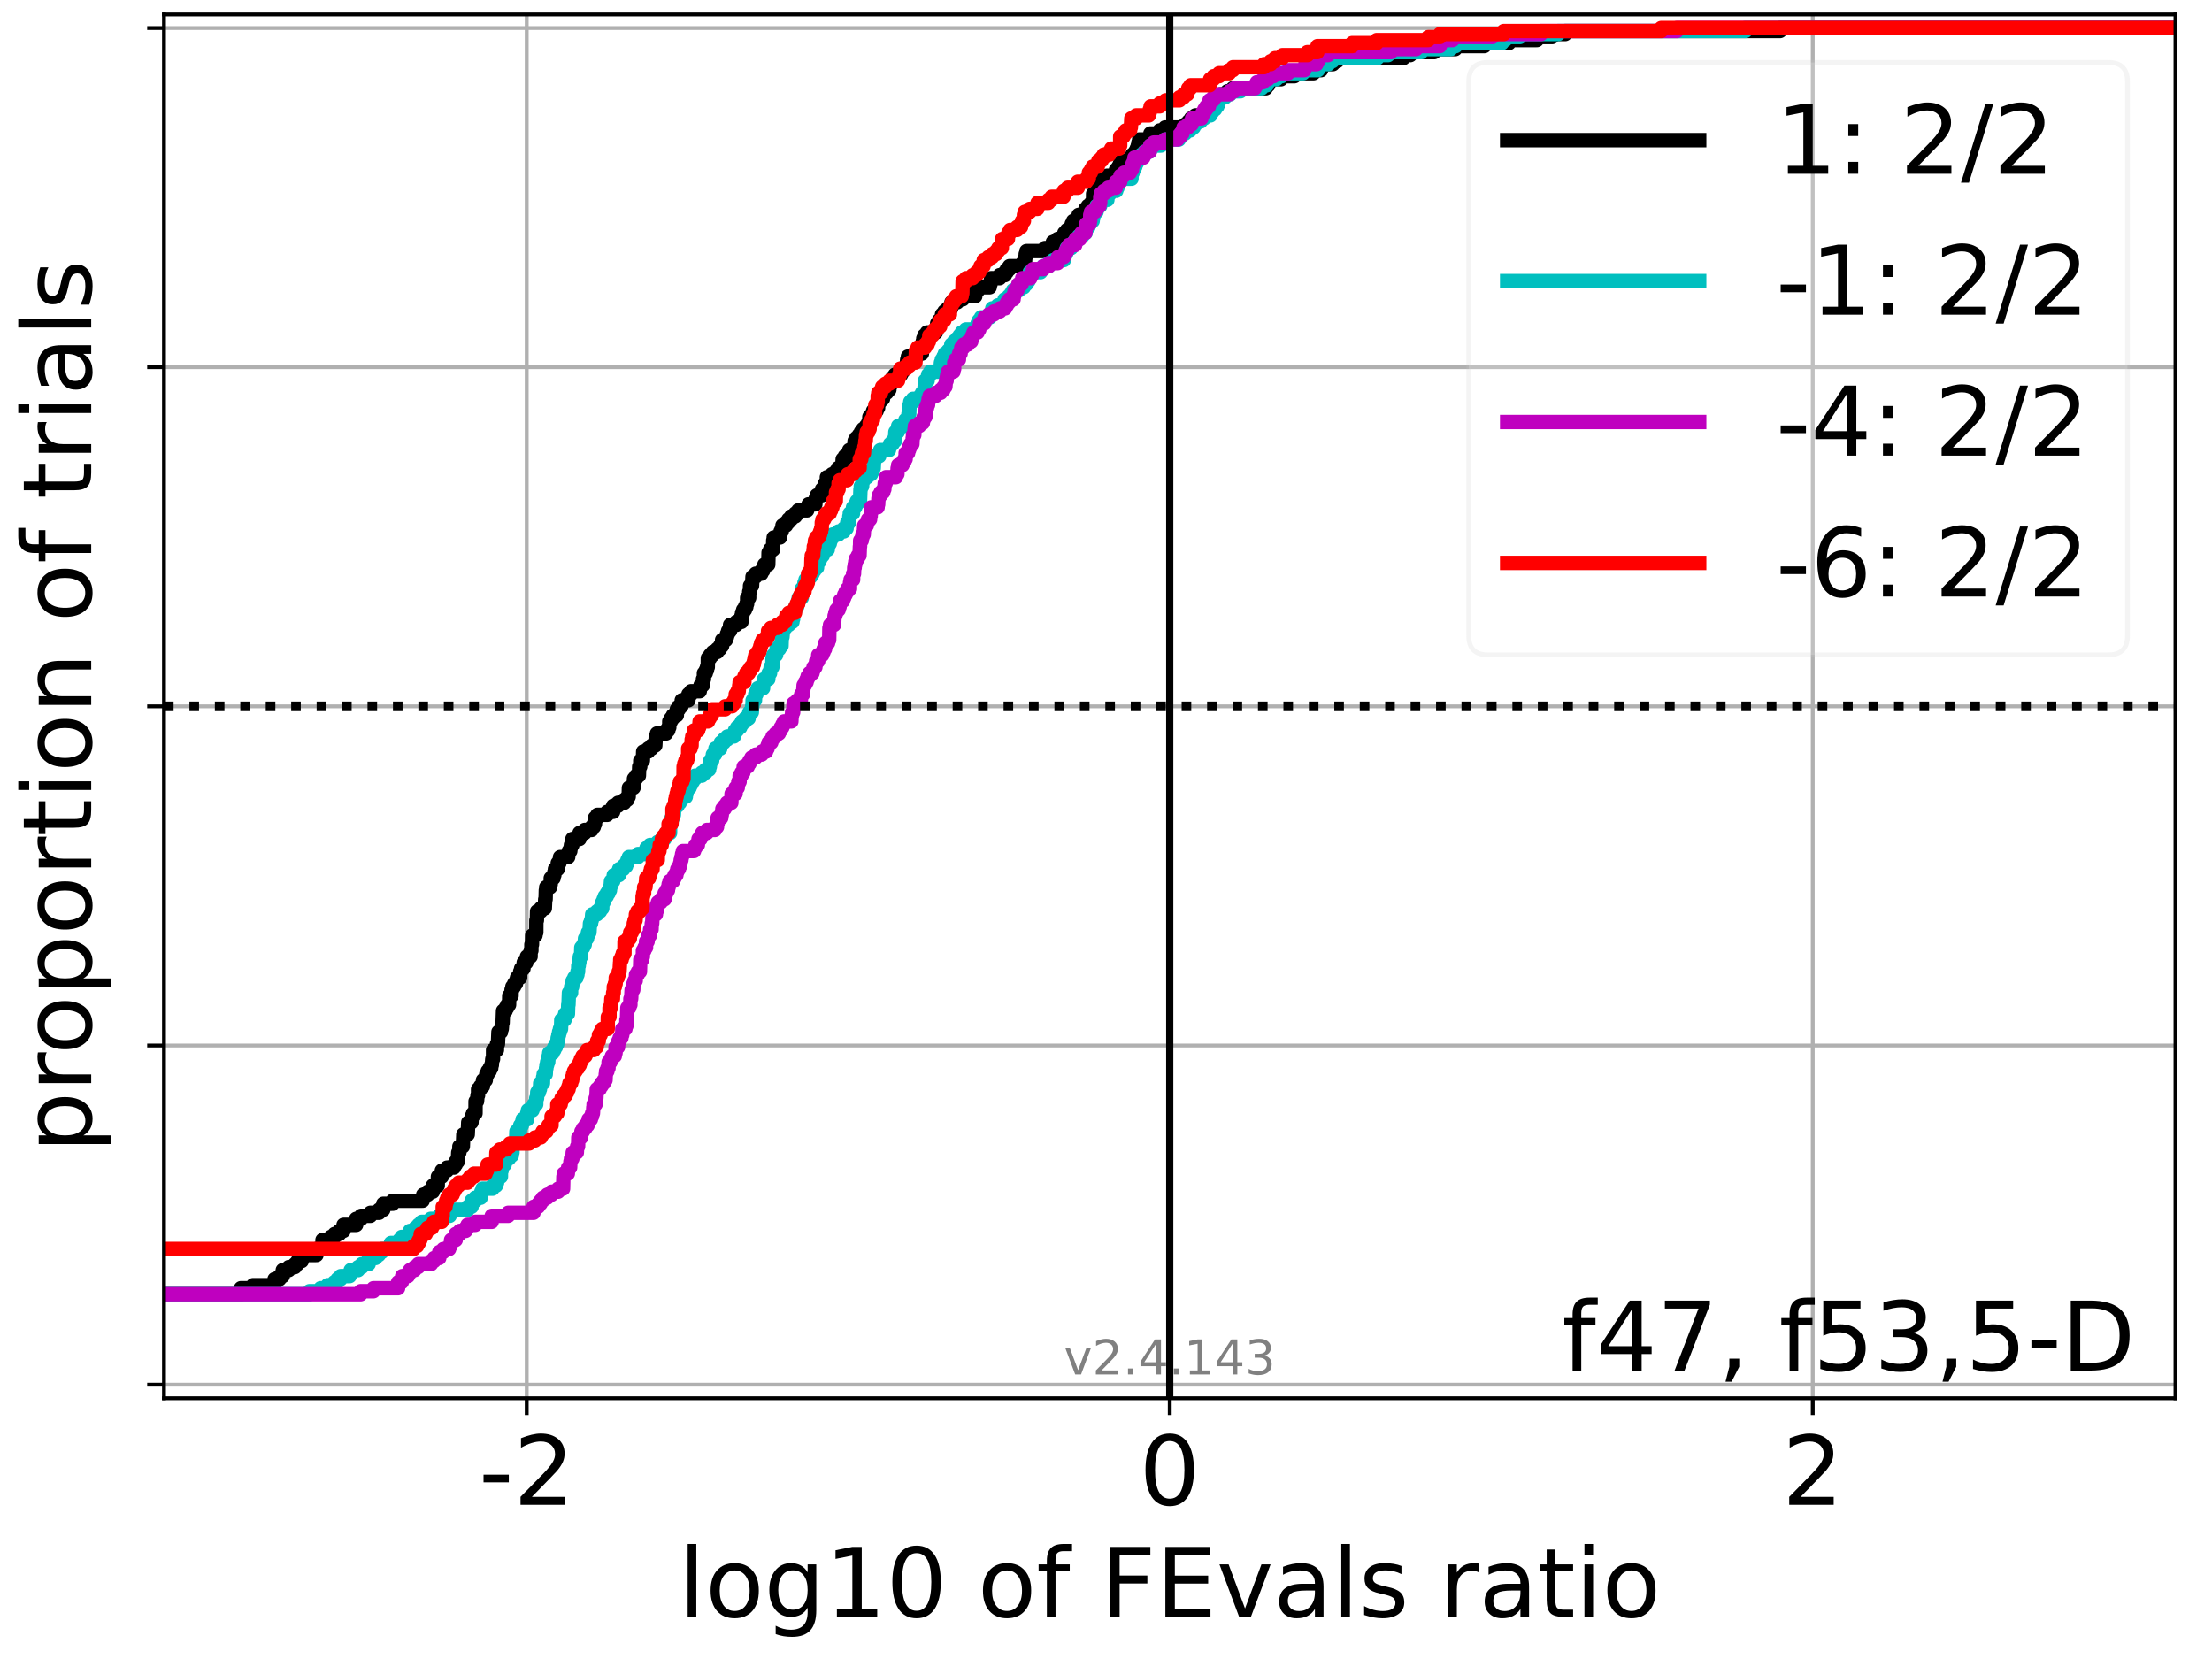 <?xml version="1.0" encoding="utf-8" standalone="no"?>
<!DOCTYPE svg PUBLIC "-//W3C//DTD SVG 1.1//EN"
  "http://www.w3.org/Graphics/SVG/1.1/DTD/svg11.dtd">
<!-- Created with matplotlib (https://matplotlib.org/) -->
<svg height="345.6pt" version="1.1" viewBox="0 0 460.8 345.6" width="460.8pt" xmlns="http://www.w3.org/2000/svg" xmlns:xlink="http://www.w3.org/1999/xlink">
 <defs>
  <style type="text/css">*{stroke-linecap:butt;stroke-linejoin:round;}</style>
 </defs>
 <g id="figure_1">
  <g id="patch_1">
   <path d="M 0 345.6 
L 460.8 345.6 
L 460.8 0 
L 0 0 
z
" style="fill:#ffffff;"/>
  </g>
  <g id="axes_1">
   <g id="patch_2">
    <path d="M 34.16 291.28 
L 453.192 291.28 
L 453.192 3 
L 34.16 3 
z
" style="fill:#ffffff;"/>
   </g>
   <g id="matplotlib.axis_1">
    <g id="xtick_1">
     <g id="line2d_1">
      <path clip-path="url(#p987822615b)" d="M 109.724 291.28 
L 109.724 3 
" style="fill:none;stroke:#b0b0b0;stroke-linecap:square;stroke-width:0.8;"/>
     </g>
     <g id="line2d_2">
      <defs>
       <path d="M 0 0 
L 0 3.5 
" id="md51d1665d7" style="stroke:#000000;stroke-width:0.8;"/>
      </defs>
      <g>
       <use style="stroke:#000000;stroke-width:0.8;" x="109.724" xlink:href="#md51d1665d7" y="291.28"/>
      </g>
     </g>
     <g id="text_1">
      <!-- -2 -->
      <g transform="translate(99.753 313.477)scale(0.2 -0.2)">
       <defs>
        <path d="M 4.891 31.391 
L 31.203 31.391 
L 31.203 23.391 
L 4.891 23.391 
z
" id="DejaVuSans-45"/>
        <path d="M 19.188 8.297 
L 53.609 8.297 
L 53.609 0 
L 7.328 0 
L 7.328 8.297 
Q 12.938 14.109 22.625 23.891 
Q 32.328 33.688 34.812 36.531 
Q 39.547 41.844 41.422 45.531 
Q 43.312 49.219 43.312 52.781 
Q 43.312 58.594 39.234 62.25 
Q 35.156 65.922 28.609 65.922 
Q 23.969 65.922 18.812 64.312 
Q 13.672 62.703 7.812 59.422 
L 7.812 69.391 
Q 13.766 71.781 18.938 73 
Q 24.125 74.219 28.422 74.219 
Q 39.75 74.219 46.484 68.547 
Q 53.219 62.891 53.219 53.422 
Q 53.219 48.922 51.531 44.891 
Q 49.859 40.875 45.406 35.406 
Q 44.188 33.984 37.641 27.219 
Q 31.109 20.453 19.188 8.297 
z
" id="DejaVuSans-50"/>
       </defs>
       <use xlink:href="#DejaVuSans-45"/>
       <use x="36.084" xlink:href="#DejaVuSans-50"/>
      </g>
     </g>
    </g>
    <g id="xtick_2">
     <g id="line2d_3">
      <path clip-path="url(#p987822615b)" d="M 243.676 291.28 
L 243.676 3 
" style="fill:none;stroke:#b0b0b0;stroke-linecap:square;stroke-width:0.8;"/>
     </g>
     <g id="line2d_4">
      <g>
       <use style="stroke:#000000;stroke-width:0.8;" x="243.676" xlink:href="#md51d1665d7" y="291.28"/>
      </g>
     </g>
     <g id="text_2">
      <!-- 0 -->
      <g transform="translate(237.314 313.477)scale(0.2 -0.2)">
       <defs>
        <path d="M 31.781 66.406 
Q 24.172 66.406 20.328 58.906 
Q 16.5 51.422 16.5 36.375 
Q 16.5 21.391 20.328 13.891 
Q 24.172 6.391 31.781 6.391 
Q 39.453 6.391 43.281 13.891 
Q 47.125 21.391 47.125 36.375 
Q 47.125 51.422 43.281 58.906 
Q 39.453 66.406 31.781 66.406 
z
M 31.781 74.219 
Q 44.047 74.219 50.516 64.516 
Q 56.984 54.828 56.984 36.375 
Q 56.984 17.969 50.516 8.266 
Q 44.047 -1.422 31.781 -1.422 
Q 19.531 -1.422 13.062 8.266 
Q 6.594 17.969 6.594 36.375 
Q 6.594 54.828 13.062 64.516 
Q 19.531 74.219 31.781 74.219 
z
" id="DejaVuSans-48"/>
       </defs>
       <use xlink:href="#DejaVuSans-48"/>
      </g>
     </g>
    </g>
    <g id="xtick_3">
     <g id="line2d_5">
      <path clip-path="url(#p987822615b)" d="M 377.628 291.28 
L 377.628 3 
" style="fill:none;stroke:#b0b0b0;stroke-linecap:square;stroke-width:0.8;"/>
     </g>
     <g id="line2d_6">
      <g>
       <use style="stroke:#000000;stroke-width:0.8;" x="377.628" xlink:href="#md51d1665d7" y="291.28"/>
      </g>
     </g>
     <g id="text_3">
      <!-- 2 -->
      <g transform="translate(371.266 313.477)scale(0.2 -0.2)">
       <use xlink:href="#DejaVuSans-50"/>
      </g>
     </g>
    </g>
    <g id="text_4">
     <!-- log10 of FEvals ratio -->
     <g transform="translate(141.371 336.833)scale(0.2 -0.2)">
      <defs>
       <path d="M 9.422 75.984 
L 18.406 75.984 
L 18.406 0 
L 9.422 0 
z
" id="DejaVuSans-108"/>
       <path d="M 30.609 48.391 
Q 23.391 48.391 19.188 42.75 
Q 14.984 37.109 14.984 27.297 
Q 14.984 17.484 19.156 11.844 
Q 23.344 6.203 30.609 6.203 
Q 37.797 6.203 41.984 11.859 
Q 46.188 17.531 46.188 27.297 
Q 46.188 37.016 41.984 42.703 
Q 37.797 48.391 30.609 48.391 
z
M 30.609 56 
Q 42.328 56 49.016 48.375 
Q 55.719 40.766 55.719 27.297 
Q 55.719 13.875 49.016 6.219 
Q 42.328 -1.422 30.609 -1.422 
Q 18.844 -1.422 12.172 6.219 
Q 5.516 13.875 5.516 27.297 
Q 5.516 40.766 12.172 48.375 
Q 18.844 56 30.609 56 
z
" id="DejaVuSans-111"/>
       <path d="M 45.406 27.984 
Q 45.406 37.75 41.375 43.109 
Q 37.359 48.484 30.078 48.484 
Q 22.859 48.484 18.828 43.109 
Q 14.797 37.75 14.797 27.984 
Q 14.797 18.266 18.828 12.891 
Q 22.859 7.516 30.078 7.516 
Q 37.359 7.516 41.375 12.891 
Q 45.406 18.266 45.406 27.984 
z
M 54.391 6.781 
Q 54.391 -7.172 48.188 -13.984 
Q 42 -20.797 29.203 -20.797 
Q 24.469 -20.797 20.266 -20.094 
Q 16.062 -19.391 12.109 -17.922 
L 12.109 -9.188 
Q 16.062 -11.328 19.922 -12.344 
Q 23.781 -13.375 27.781 -13.375 
Q 36.625 -13.375 41.016 -8.766 
Q 45.406 -4.156 45.406 5.172 
L 45.406 9.625 
Q 42.625 4.781 38.281 2.391 
Q 33.938 0 27.875 0 
Q 17.828 0 11.672 7.656 
Q 5.516 15.328 5.516 27.984 
Q 5.516 40.672 11.672 48.328 
Q 17.828 56 27.875 56 
Q 33.938 56 38.281 53.609 
Q 42.625 51.219 45.406 46.391 
L 45.406 54.688 
L 54.391 54.688 
z
" id="DejaVuSans-103"/>
       <path d="M 12.406 8.297 
L 28.516 8.297 
L 28.516 63.922 
L 10.984 60.406 
L 10.984 69.391 
L 28.422 72.906 
L 38.281 72.906 
L 38.281 8.297 
L 54.391 8.297 
L 54.391 0 
L 12.406 0 
z
" id="DejaVuSans-49"/>
       <path id="DejaVuSans-32"/>
       <path d="M 37.109 75.984 
L 37.109 68.5 
L 28.516 68.5 
Q 23.688 68.5 21.797 66.547 
Q 19.922 64.594 19.922 59.516 
L 19.922 54.688 
L 34.719 54.688 
L 34.719 47.703 
L 19.922 47.703 
L 19.922 0 
L 10.891 0 
L 10.891 47.703 
L 2.297 47.703 
L 2.297 54.688 
L 10.891 54.688 
L 10.891 58.5 
Q 10.891 67.625 15.141 71.797 
Q 19.391 75.984 28.609 75.984 
z
" id="DejaVuSans-102"/>
       <path d="M 9.812 72.906 
L 51.703 72.906 
L 51.703 64.594 
L 19.672 64.594 
L 19.672 43.109 
L 48.578 43.109 
L 48.578 34.812 
L 19.672 34.812 
L 19.672 0 
L 9.812 0 
z
" id="DejaVuSans-70"/>
       <path d="M 9.812 72.906 
L 55.906 72.906 
L 55.906 64.594 
L 19.672 64.594 
L 19.672 43.016 
L 54.391 43.016 
L 54.391 34.719 
L 19.672 34.719 
L 19.672 8.297 
L 56.781 8.297 
L 56.781 0 
L 9.812 0 
z
" id="DejaVuSans-69"/>
       <path d="M 2.984 54.688 
L 12.5 54.688 
L 29.594 8.797 
L 46.688 54.688 
L 56.203 54.688 
L 35.688 0 
L 23.484 0 
z
" id="DejaVuSans-118"/>
       <path d="M 34.281 27.484 
Q 23.391 27.484 19.188 25 
Q 14.984 22.516 14.984 16.5 
Q 14.984 11.719 18.141 8.906 
Q 21.297 6.109 26.703 6.109 
Q 34.188 6.109 38.703 11.406 
Q 43.219 16.703 43.219 25.484 
L 43.219 27.484 
z
M 52.203 31.203 
L 52.203 0 
L 43.219 0 
L 43.219 8.297 
Q 40.141 3.328 35.547 0.953 
Q 30.953 -1.422 24.312 -1.422 
Q 15.922 -1.422 10.953 3.297 
Q 6 8.016 6 15.922 
Q 6 25.141 12.172 29.828 
Q 18.359 34.516 30.609 34.516 
L 43.219 34.516 
L 43.219 35.406 
Q 43.219 41.609 39.141 45 
Q 35.062 48.391 27.688 48.391 
Q 23 48.391 18.547 47.266 
Q 14.109 46.141 10.016 43.891 
L 10.016 52.203 
Q 14.938 54.109 19.578 55.047 
Q 24.219 56 28.609 56 
Q 40.484 56 46.344 49.844 
Q 52.203 43.703 52.203 31.203 
z
" id="DejaVuSans-97"/>
       <path d="M 44.281 53.078 
L 44.281 44.578 
Q 40.484 46.531 36.375 47.5 
Q 32.281 48.484 27.875 48.484 
Q 21.188 48.484 17.844 46.438 
Q 14.5 44.391 14.5 40.281 
Q 14.5 37.156 16.891 35.375 
Q 19.281 33.594 26.516 31.984 
L 29.594 31.297 
Q 39.156 29.25 43.188 25.516 
Q 47.219 21.781 47.219 15.094 
Q 47.219 7.469 41.188 3.016 
Q 35.156 -1.422 24.609 -1.422 
Q 20.219 -1.422 15.453 -0.562 
Q 10.688 0.297 5.422 2 
L 5.422 11.281 
Q 10.406 8.688 15.234 7.391 
Q 20.062 6.109 24.812 6.109 
Q 31.156 6.109 34.562 8.281 
Q 37.984 10.453 37.984 14.406 
Q 37.984 18.062 35.516 20.016 
Q 33.062 21.969 24.703 23.781 
L 21.578 24.516 
Q 13.234 26.266 9.516 29.906 
Q 5.812 33.547 5.812 39.891 
Q 5.812 47.609 11.281 51.797 
Q 16.75 56 26.812 56 
Q 31.781 56 36.172 55.266 
Q 40.578 54.547 44.281 53.078 
z
" id="DejaVuSans-115"/>
       <path d="M 41.109 46.297 
Q 39.594 47.172 37.812 47.578 
Q 36.031 48 33.891 48 
Q 26.266 48 22.188 43.047 
Q 18.109 38.094 18.109 28.812 
L 18.109 0 
L 9.078 0 
L 9.078 54.688 
L 18.109 54.688 
L 18.109 46.188 
Q 20.953 51.172 25.484 53.578 
Q 30.031 56 36.531 56 
Q 37.453 56 38.578 55.875 
Q 39.703 55.766 41.062 55.516 
z
" id="DejaVuSans-114"/>
       <path d="M 18.312 70.219 
L 18.312 54.688 
L 36.812 54.688 
L 36.812 47.703 
L 18.312 47.703 
L 18.312 18.016 
Q 18.312 11.328 20.141 9.422 
Q 21.969 7.516 27.594 7.516 
L 36.812 7.516 
L 36.812 0 
L 27.594 0 
Q 17.188 0 13.234 3.875 
Q 9.281 7.766 9.281 18.016 
L 9.281 47.703 
L 2.688 47.703 
L 2.688 54.688 
L 9.281 54.688 
L 9.281 70.219 
z
" id="DejaVuSans-116"/>
       <path d="M 9.422 54.688 
L 18.406 54.688 
L 18.406 0 
L 9.422 0 
z
M 9.422 75.984 
L 18.406 75.984 
L 18.406 64.594 
L 9.422 64.594 
z
" id="DejaVuSans-105"/>
      </defs>
      <use xlink:href="#DejaVuSans-108"/>
      <use x="27.783" xlink:href="#DejaVuSans-111"/>
      <use x="88.965" xlink:href="#DejaVuSans-103"/>
      <use x="152.441" xlink:href="#DejaVuSans-49"/>
      <use x="216.064" xlink:href="#DejaVuSans-48"/>
      <use x="279.688" xlink:href="#DejaVuSans-32"/>
      <use x="311.475" xlink:href="#DejaVuSans-111"/>
      <use x="372.656" xlink:href="#DejaVuSans-102"/>
      <use x="407.861" xlink:href="#DejaVuSans-32"/>
      <use x="439.648" xlink:href="#DejaVuSans-70"/>
      <use x="497.168" xlink:href="#DejaVuSans-69"/>
      <use x="560.352" xlink:href="#DejaVuSans-118"/>
      <use x="619.531" xlink:href="#DejaVuSans-97"/>
      <use x="680.811" xlink:href="#DejaVuSans-108"/>
      <use x="708.594" xlink:href="#DejaVuSans-115"/>
      <use x="760.693" xlink:href="#DejaVuSans-32"/>
      <use x="792.48" xlink:href="#DejaVuSans-114"/>
      <use x="833.594" xlink:href="#DejaVuSans-97"/>
      <use x="894.873" xlink:href="#DejaVuSans-116"/>
      <use x="934.082" xlink:href="#DejaVuSans-105"/>
      <use x="961.865" xlink:href="#DejaVuSans-111"/>
     </g>
    </g>
   </g>
   <g id="matplotlib.axis_2">
    <g id="ytick_1">
     <g id="line2d_7">
      <path clip-path="url(#p987822615b)" d="M 34.16 288.454 
L 453.192 288.454 
" style="fill:none;stroke:#b0b0b0;stroke-linecap:square;stroke-width:0.8;"/>
     </g>
     <g id="line2d_8">
      <defs>
       <path d="M 0 0 
L -3.5 0 
" id="mfb8d1c45aa" style="stroke:#000000;stroke-width:0.8;"/>
      </defs>
      <g>
       <use style="stroke:#000000;stroke-width:0.8;" x="34.16" xlink:href="#mfb8d1c45aa" y="288.454"/>
      </g>
     </g>
    </g>
    <g id="ytick_2">
     <g id="line2d_9">
      <path clip-path="url(#p987822615b)" d="M 34.16 217.797 
L 453.192 217.797 
" style="fill:none;stroke:#b0b0b0;stroke-linecap:square;stroke-width:0.8;"/>
     </g>
     <g id="line2d_10">
      <g>
       <use style="stroke:#000000;stroke-width:0.8;" x="34.16" xlink:href="#mfb8d1c45aa" y="217.797"/>
      </g>
     </g>
    </g>
    <g id="ytick_3">
     <g id="line2d_11">
      <path clip-path="url(#p987822615b)" d="M 34.16 147.14 
L 453.192 147.14 
" style="fill:none;stroke:#b0b0b0;stroke-linecap:square;stroke-width:0.8;"/>
     </g>
     <g id="line2d_12">
      <g>
       <use style="stroke:#000000;stroke-width:0.8;" x="34.16" xlink:href="#mfb8d1c45aa" y="147.14"/>
      </g>
     </g>
    </g>
    <g id="ytick_4">
     <g id="line2d_13">
      <path clip-path="url(#p987822615b)" d="M 34.16 76.483 
L 453.192 76.483 
" style="fill:none;stroke:#b0b0b0;stroke-linecap:square;stroke-width:0.8;"/>
     </g>
     <g id="line2d_14">
      <g>
       <use style="stroke:#000000;stroke-width:0.8;" x="34.16" xlink:href="#mfb8d1c45aa" y="76.483"/>
      </g>
     </g>
    </g>
    <g id="ytick_5">
     <g id="line2d_15">
      <path clip-path="url(#p987822615b)" d="M 34.16 5.826 
L 453.192 5.826 
" style="fill:none;stroke:#b0b0b0;stroke-linecap:square;stroke-width:0.8;"/>
     </g>
     <g id="line2d_16">
      <g>
       <use style="stroke:#000000;stroke-width:0.8;" x="34.16" xlink:href="#mfb8d1c45aa" y="5.826"/>
      </g>
     </g>
    </g>
    <g id="text_5">
     <!-- proportion of trials -->
     <g transform="translate(19.001 240.146)rotate(-90)scale(0.2 -0.2)">
      <defs>
       <path d="M 18.109 8.203 
L 18.109 -20.797 
L 9.078 -20.797 
L 9.078 54.688 
L 18.109 54.688 
L 18.109 46.391 
Q 20.953 51.266 25.266 53.625 
Q 29.594 56 35.594 56 
Q 45.562 56 51.781 48.094 
Q 58.016 40.188 58.016 27.297 
Q 58.016 14.406 51.781 6.484 
Q 45.562 -1.422 35.594 -1.422 
Q 29.594 -1.422 25.266 0.953 
Q 20.953 3.328 18.109 8.203 
z
M 48.688 27.297 
Q 48.688 37.203 44.609 42.844 
Q 40.531 48.484 33.406 48.484 
Q 26.266 48.484 22.188 42.844 
Q 18.109 37.203 18.109 27.297 
Q 18.109 17.391 22.188 11.75 
Q 26.266 6.109 33.406 6.109 
Q 40.531 6.109 44.609 11.75 
Q 48.688 17.391 48.688 27.297 
z
" id="DejaVuSans-112"/>
       <path d="M 54.891 33.016 
L 54.891 0 
L 45.906 0 
L 45.906 32.719 
Q 45.906 40.484 42.875 44.328 
Q 39.844 48.188 33.797 48.188 
Q 26.516 48.188 22.312 43.547 
Q 18.109 38.922 18.109 30.906 
L 18.109 0 
L 9.078 0 
L 9.078 54.688 
L 18.109 54.688 
L 18.109 46.188 
Q 21.344 51.125 25.703 53.562 
Q 30.078 56 35.797 56 
Q 45.219 56 50.047 50.172 
Q 54.891 44.344 54.891 33.016 
z
" id="DejaVuSans-110"/>
      </defs>
      <use xlink:href="#DejaVuSans-112"/>
      <use x="63.477" xlink:href="#DejaVuSans-114"/>
      <use x="102.34" xlink:href="#DejaVuSans-111"/>
      <use x="163.521" xlink:href="#DejaVuSans-112"/>
      <use x="226.998" xlink:href="#DejaVuSans-111"/>
      <use x="288.18" xlink:href="#DejaVuSans-114"/>
      <use x="329.293" xlink:href="#DejaVuSans-116"/>
      <use x="368.502" xlink:href="#DejaVuSans-105"/>
      <use x="396.285" xlink:href="#DejaVuSans-111"/>
      <use x="457.467" xlink:href="#DejaVuSans-110"/>
      <use x="520.846" xlink:href="#DejaVuSans-32"/>
      <use x="552.633" xlink:href="#DejaVuSans-111"/>
      <use x="613.814" xlink:href="#DejaVuSans-102"/>
      <use x="649.02" xlink:href="#DejaVuSans-32"/>
      <use x="680.807" xlink:href="#DejaVuSans-116"/>
      <use x="720.016" xlink:href="#DejaVuSans-114"/>
      <use x="761.129" xlink:href="#DejaVuSans-105"/>
      <use x="788.912" xlink:href="#DejaVuSans-97"/>
      <use x="850.191" xlink:href="#DejaVuSans-108"/>
      <use x="877.975" xlink:href="#DejaVuSans-115"/>
     </g>
    </g>
   </g>
   <g id="line2d_17">
    <path clip-path="url(#p987822615b)" d="M 34.16 269.612 
L 50.191 269.612 
L 50.191 268.356 
L 52.722 268.356 
L 52.722 267.728 
L 57.206 267.728 
L 57.206 266.472 
L 58.227 266.472 
L 58.227 265.844 
L 58.908 265.844 
L 58.908 264.587 
L 60.167 264.587 
L 60.167 263.959 
L 61.439 263.959 
L 61.439 263.331 
L 61.985 263.331 
L 61.985 262.703 
L 62.854 262.703 
L 62.854 261.447 
L 65.923 261.447 
L 65.923 260.191 
L 66.944 260.191 
L 66.944 259.563 
L 67.183 259.563 
L 67.183 258.307 
L 68.884 258.307 
L 68.884 257.679 
L 69.714 257.679 
L 69.714 257.051 
L 70.702 257.051 
L 70.702 256.423 
L 71.571 256.423 
L 71.571 255.166 
L 74.197 255.166 
L 74.197 253.91 
L 75.218 253.91 
L 75.218 253.282 
L 77.158 253.282 
L 77.158 252.654 
L 78.977 252.654 
L 78.977 252.026 
L 79.845 252.026 
L 79.845 250.77 
L 81.797 250.77 
L 81.797 250.142 
L 88.05 250.142 
L 88.152 248.886 
L 89.107 248.886 
L 89.107 248.258 
L 90.165 248.258 
L 90.165 247.002 
L 91.186 247.002 
L 91.225 245.118 
L 92.041 245.118 
L 92.041 243.861 
L 93.126 243.861 
L 93.126 243.233 
L 94.572 243.233 
L 94.572 242.605 
L 94.944 242.605 
L 94.944 241.977 
L 95.36 241.977 
L 95.462 240.093 
L 95.695 240.093 
L 95.695 238.837 
L 96.418 238.837 
L 96.52 236.325 
L 97.439 236.325 
L 97.541 233.812 
L 98.226 233.812 
L 98.272 232.556 
L 98.536 232.556 
L 98.536 231.928 
L 99.056 231.928 
L 99.071 229.416 
L 99.379 229.416 
L 99.481 228.16 
L 99.593 228.16 
L 99.593 226.904 
L 100.076 226.904 
L 100.076 226.276 
L 100.614 226.276 
L 100.614 225.02 
L 101.197 225.02 
L 101.299 223.763 
L 101.602 223.763 
L 101.602 223.135 
L 102.016 223.135 
L 102.016 222.507 
L 102.333 222.507 
L 102.333 221.879 
L 102.457 221.879 
L 102.554 220.623 
L 102.71 220.623 
L 102.716 218.739 
L 103.52 218.739 
L 103.52 217.483 
L 103.731 217.483 
L 103.835 214.971 
L 104.373 214.971 
L 104.373 214.343 
L 104.525 214.343 
L 104.627 213.086 
L 104.703 213.086 
L 104.795 210.574 
L 105.341 210.574 
L 105.341 209.946 
L 105.67 209.946 
L 105.67 209.318 
L 106.051 209.318 
L 106.086 207.434 
L 106.569 207.434 
L 106.569 206.178 
L 106.734 206.178 
L 106.734 205.55 
L 107.107 205.55 
L 107.107 204.922 
L 107.489 204.922 
L 107.489 204.294 
L 107.7 204.294 
L 107.7 203.665 
L 108.357 203.665 
L 108.357 202.409 
L 108.553 202.409 
L 108.553 201.781 
L 109.046 201.781 
L 109.1 200.525 
L 109.643 200.525 
L 109.643 199.897 
L 109.767 199.897 
L 109.767 199.269 
L 110.535 199.269 
L 110.535 198.013 
L 110.701 198.013 
L 110.701 196.757 
L 110.824 196.757 
L 110.865 194.873 
L 111.555 194.873 
L 111.555 194.245 
L 111.721 194.245 
L 111.733 191.732 
L 111.845 191.732 
L 111.881 189.848 
L 112.651 189.848 
L 112.651 189.22 
L 113.495 189.22 
L 113.584 187.336 
L 113.661 187.336 
L 113.709 185.452 
L 113.785 185.452 
L 113.785 184.824 
L 114.605 184.824 
L 114.605 184.196 
L 114.729 184.196 
L 114.729 182.939 
L 115.314 182.939 
L 115.314 182.311 
L 115.48 182.311 
L 115.48 181.683 
L 115.604 181.683 
L 115.604 181.055 
L 116.182 181.055 
L 116.182 179.799 
L 116.544 179.799 
L 116.544 179.171 
L 116.669 179.171 
L 116.669 178.543 
L 118.363 178.543 
L 118.363 177.915 
L 118.488 177.915 
L 118.488 177.287 
L 118.808 177.287 
L 118.808 176.659 
L 118.932 176.659 
L 118.932 176.031 
L 119.231 176.031 
L 119.231 174.775 
L 120.719 174.775 
L 120.719 173.519 
L 121.816 173.519 
L 121.816 172.891 
L 123.25 172.891 
L 123.25 172.262 
L 123.707 172.262 
L 123.707 171.634 
L 123.95 171.634 
L 123.95 170.378 
L 124.441 170.378 
L 124.441 169.75 
L 126.481 169.75 
L 126.481 169.122 
L 127.733 169.122 
L 127.733 167.866 
L 128.754 167.866 
L 128.754 167.238 
L 130.043 167.238 
L 130.043 166.61 
L 130.694 166.61 
L 130.694 165.982 
L 130.965 165.982 
L 131.017 164.098 
L 131.985 164.098 
L 132.075 162.213 
L 132.513 162.213 
L 132.513 161.585 
L 133.095 161.585 
L 133.158 159.701 
L 133.381 159.701 
L 133.381 158.445 
L 133.925 158.445 
L 133.982 156.561 
L 135.035 156.561 
L 135.035 155.933 
L 135.744 155.933 
L 135.744 155.305 
L 136.513 155.305 
L 136.612 153.421 
L 136.854 153.421 
L 136.854 152.793 
L 138.76 152.793 
L 138.76 152.164 
L 139.217 152.164 
L 139.217 151.536 
L 139.422 151.536 
L 139.422 150.28 
L 139.769 150.28 
L 139.769 149.652 
L 140.182 149.652 
L 140.182 149.024 
L 140.997 149.024 
L 140.997 147.768 
L 141.432 147.768 
L 141.432 147.14 
L 141.953 147.14 
L 142.017 145.884 
L 143.409 145.884 
L 143.409 144.628 
L 143.957 144.628 
L 143.957 144 
L 145.776 144 
L 145.776 143.372 
L 145.94 143.372 
L 145.94 142.744 
L 146.437 142.744 
L 146.437 141.487 
L 146.644 141.487 
L 146.644 140.231 
L 147.034 140.231 
L 147.034 139.603 
L 147.275 139.603 
L 147.275 138.975 
L 147.444 138.975 
L 147.458 137.091 
L 147.934 137.091 
L 147.934 136.463 
L 148.486 136.463 
L 148.486 135.835 
L 149.398 135.835 
L 149.398 135.207 
L 149.975 135.207 
L 149.975 134.579 
L 150.424 134.579 
L 150.424 133.323 
L 151.216 133.323 
L 151.216 132.695 
L 151.444 132.695 
L 151.444 132.067 
L 151.671 132.067 
L 151.671 131.438 
L 152.085 131.438 
L 152.085 130.182 
L 153.384 130.182 
L 153.384 129.554 
L 154.458 129.554 
L 154.458 128.298 
L 154.585 128.298 
L 154.585 127.67 
L 154.818 127.67 
L 154.818 127.042 
L 155.203 127.042 
L 155.203 126.414 
L 155.479 126.414 
L 155.479 125.786 
L 155.643 125.786 
L 155.643 124.53 
L 156.071 124.53 
L 156.071 123.274 
L 156.208 123.274 
L 156.245 122.018 
L 156.664 122.018 
L 156.761 120.133 
L 157.419 120.133 
L 157.419 119.505 
L 158.603 119.505 
L 158.603 118.877 
L 158.981 118.877 
L 158.981 118.249 
L 159.238 118.249 
L 159.238 117.621 
L 160.039 117.621 
L 160.106 115.109 
L 160.422 115.109 
L 160.422 114.481 
L 161.059 114.481 
L 161.071 112.597 
L 161.173 112.597 
L 161.173 111.969 
L 162.498 111.969 
L 162.6 110.712 
L 162.856 110.712 
L 162.856 110.084 
L 162.999 110.084 
L 162.999 109.456 
L 163.75 109.456 
L 163.75 108.828 
L 164.246 108.828 
L 164.246 108.2 
L 164.818 108.2 
L 164.818 107.572 
L 165.673 107.572 
L 165.673 106.944 
L 166.291 106.944 
L 166.291 106.316 
L 168.146 106.316 
L 168.146 105.688 
L 168.426 105.688 
L 168.426 105.06 
L 169.853 105.06 
L 169.945 103.804 
L 170.166 103.804 
L 170.166 103.176 
L 171.224 103.176 
L 171.224 101.92 
L 171.676 101.92 
L 171.676 101.292 
L 171.893 101.292 
L 171.893 100.663 
L 172.245 100.663 
L 172.245 99.407 
L 173.321 99.407 
L 173.321 98.779 
L 174.184 98.779 
L 174.184 98.151 
L 174.564 98.151 
L 174.564 97.523 
L 175.353 97.523 
L 175.353 96.895 
L 175.477 96.895 
L 175.547 95.639 
L 176.003 95.639 
L 176.003 95.011 
L 176.78 95.011 
L 176.78 94.383 
L 176.904 94.383 
L 176.904 93.755 
L 177.769 93.755 
L 177.769 93.127 
L 177.929 93.127 
L 178.031 91.871 
L 178.361 91.871 
L 178.361 91.243 
L 178.923 91.243 
L 178.923 90.615 
L 179.331 90.615 
L 179.331 89.986 
L 179.788 89.986 
L 179.788 89.358 
L 180.418 89.358 
L 180.418 88.73 
L 180.819 88.73 
L 180.819 88.102 
L 181.067 88.102 
L 181.104 86.846 
L 181.619 86.846 
L 181.619 86.218 
L 181.874 86.218 
L 181.874 85.59 
L 182.628 85.59 
L 182.628 84.962 
L 182.932 84.962 
L 182.932 83.706 
L 183.371 83.706 
L 183.371 83.078 
L 183.953 83.078 
L 183.953 81.822 
L 184.721 81.822 
L 184.721 81.194 
L 185.273 81.194 
L 185.285 79.937 
L 185.801 79.937 
L 185.892 78.681 
L 186.421 78.681 
L 186.421 78.053 
L 187.711 78.053 
L 187.711 77.425 
L 188.097 77.425 
L 188.097 76.797 
L 188.649 76.797 
L 188.649 76.169 
L 188.881 76.169 
L 188.983 74.913 
L 189.135 74.913 
L 189.135 74.285 
L 191.039 74.285 
L 191.039 73.657 
L 192.054 73.657 
L 192.156 71.773 
L 192.212 71.773 
L 192.212 71.145 
L 192.335 71.145 
L 192.335 70.517 
L 192.546 70.517 
L 192.546 69.888 
L 193.098 69.888 
L 193.098 69.26 
L 194.968 69.26 
L 194.968 68.632 
L 195.22 68.632 
L 195.229 67.376 
L 195.595 67.376 
L 195.595 66.748 
L 196.147 66.748 
L 196.237 65.492 
L 196.727 65.492 
L 196.727 64.864 
L 197.409 64.864 
L 197.409 64.236 
L 198.154 64.236 
L 198.2 62.98 
L 199.409 62.98 
L 199.409 62.352 
L 200.57 62.352 
L 200.57 61.724 
L 203.164 61.724 
L 203.164 61.096 
L 203.287 61.096 
L 203.287 60.468 
L 203.802 60.468 
L 203.802 59.84 
L 206.172 59.84 
L 206.172 59.211 
L 206.336 59.211 
L 206.336 58.583 
L 206.46 58.583 
L 206.46 57.955 
L 208.231 57.955 
L 208.231 57.327 
L 209.344 57.327 
L 209.344 56.699 
L 209.744 56.699 
L 209.744 56.071 
L 210.297 56.071 
L 210.297 55.443 
L 212.976 55.443 
L 212.976 54.815 
L 213.528 54.815 
L 213.586 53.559 
L 213.672 53.559 
L 213.672 52.931 
L 213.833 52.931 
L 213.833 52.303 
L 217.658 52.303 
L 217.658 51.675 
L 219.274 51.675 
L 219.329 50.419 
L 220.295 50.419 
L 220.295 49.791 
L 221.693 49.791 
L 221.722 48.534 
L 222.268 48.534 
L 222.268 47.906 
L 223.007 47.906 
L 223.007 47.278 
L 223.26 47.278 
L 223.26 46.65 
L 223.56 46.65 
L 223.56 46.022 
L 224.538 46.022 
L 224.538 45.394 
L 224.691 45.394 
L 224.691 44.766 
L 225.922 44.766 
L 225.922 44.138 
L 226.118 44.138 
L 226.118 43.51 
L 226.639 43.51 
L 226.639 42.882 
L 227.295 42.882 
L 227.295 42.254 
L 227.697 42.254 
L 227.71 40.37 
L 228.448 40.37 
L 228.448 39.742 
L 228.717 39.742 
L 228.717 38.485 
L 229 38.485 
L 229 37.857 
L 229.298 37.857 
L 229.298 37.229 
L 230.657 37.229 
L 230.657 36.601 
L 232.435 36.601 
L 232.476 35.345 
L 232.987 35.345 
L 232.987 34.717 
L 233.286 34.717 
L 233.286 34.089 
L 233.746 34.089 
L 233.746 33.461 
L 235.804 33.461 
L 235.876 32.205 
L 236.469 32.205 
L 236.469 31.577 
L 236.796 31.577 
L 236.796 30.949 
L 237.022 30.949 
L 237.022 30.321 
L 237.154 30.321 
L 237.154 29.693 
L 237.303 29.693 
L 237.303 29.065 
L 239.539 29.065 
L 239.641 27.808 
L 241.55 27.808 
L 241.55 27.18 
L 242.714 27.18 
L 242.714 26.552 
L 246.895 26.552 
L 246.895 25.924 
L 247.584 25.924 
L 247.584 25.296 
L 248.106 25.296 
L 248.106 24.668 
L 249.011 24.668 
L 249.011 24.04 
L 250.945 24.04 
L 250.945 23.412 
L 251.278 23.412 
L 251.278 22.784 
L 252.502 22.784 
L 252.502 22.156 
L 252.735 22.156 
L 252.735 21.528 
L 253.822 21.528 
L 253.822 20.9 
L 253.945 20.9 
L 253.945 20.272 
L 254.177 20.272 
L 254.177 19.644 
L 255.674 19.644 
L 255.674 19.016 
L 256.83 19.016 
L 256.83 18.387 
L 263.687 18.387 
L 263.687 17.759 
L 264.208 17.759 
L 264.208 17.131 
L 264.443 17.131 
L 264.443 16.503 
L 266.859 16.503 
L 266.859 15.875 
L 269.649 15.875 
L 269.649 15.247 
L 273.635 15.247 
L 273.635 14.619 
L 275.195 14.619 
L 275.195 13.991 
L 275.395 13.991 
L 275.395 13.363 
L 277.67 13.363 
L 277.67 12.735 
L 278.567 12.735 
L 278.567 12.107 
L 292.349 12.107 
L 292.349 11.479 
L 293.776 11.479 
L 293.776 10.851 
L 298.764 10.851 
L 298.764 10.223 
L 303.16 10.223 
L 303.16 9.595 
L 309.208 9.595 
L 309.208 8.967 
L 314.345 8.967 
L 314.345 8.339 
L 320.16 8.339 
L 320.16 7.71 
L 323.332 7.71 
L 323.332 7.082 
L 326.053 7.082 
L 326.053 6.454 
L 370.817 6.454 
L 370.817 5.826 
L 453.192 5.826 
L 453.192 5.826 
" style="fill:none;stroke:#000000;stroke-linecap:square;stroke-width:3;"/>
   </g>
   <g id="line2d_18">
    <path clip-path="url(#p987822615b)" style="fill:none;stroke:#000000;stroke-linecap:square;stroke-width:3;"/>
   </g>
   <g id="line2d_19">
    <path clip-path="url(#p987822615b)" d="M 34.16 269.612 
L 64.468 269.612 
L 64.468 268.984 
L 66.797 268.984 
L 66.797 268.356 
L 68.251 268.356 
L 68.251 267.728 
L 69.637 267.728 
L 69.637 267.1 
L 70.305 267.1 
L 70.305 266.472 
L 70.959 266.472 
L 70.959 265.844 
L 72.836 265.844 
L 72.836 265.215 
L 73.062 265.215 
L 73.062 264.587 
L 74.6 264.587 
L 74.6 263.959 
L 75.39 263.959 
L 75.39 263.331 
L 76.796 263.331 
L 76.845 262.075 
L 78.23 262.075 
L 78.23 261.447 
L 78.899 261.447 
L 78.899 260.819 
L 79.553 260.819 
L 79.553 260.191 
L 81.347 260.191 
L 81.43 258.935 
L 83.193 258.935 
L 83.193 258.307 
L 83.675 258.307 
L 83.675 257.679 
L 85.13 257.679 
L 85.13 257.051 
L 85.39 257.051 
L 85.39 256.423 
L 86.515 256.423 
L 86.515 255.795 
L 87.184 255.795 
L 87.184 255.166 
L 87.838 255.166 
L 87.838 254.538 
L 89.715 254.538 
L 89.715 253.91 
L 91.478 253.91 
L 91.478 253.282 
L 93.675 253.282 
L 93.675 252.654 
L 94.015 252.654 
L 94.015 252.026 
L 97.441 252.026 
L 97.441 251.398 
L 98.238 251.398 
L 98.238 250.142 
L 99.014 250.142 
L 99.014 249.514 
L 100.132 249.514 
L 100.132 248.886 
L 100.276 248.886 
L 100.276 248.258 
L 100.506 248.258 
L 100.506 247.63 
L 102.609 247.63 
L 102.609 247.002 
L 103.328 247.002 
L 103.328 246.374 
L 103.558 246.374 
L 103.558 245.746 
L 103.702 245.746 
L 103.702 245.118 
L 104.355 245.118 
L 104.355 243.861 
L 104.499 243.861 
L 104.499 242.605 
L 105.131 242.605 
L 105.131 241.977 
L 105.275 241.977 
L 105.275 241.349 
L 106.04 241.349 
L 106.04 240.721 
L 106.623 240.721 
L 106.623 240.093 
L 106.754 240.093 
L 106.767 238.837 
L 106.996 238.837 
L 106.996 238.209 
L 107.485 238.209 
L 107.572 235.697 
L 108.326 235.697 
L 108.368 234.44 
L 108.726 234.44 
L 108.726 233.812 
L 108.87 233.812 
L 108.87 233.184 
L 109.818 233.184 
L 109.823 231.928 
L 109.967 231.928 
L 109.967 231.3 
L 110.911 231.3 
L 110.911 230.672 
L 111.208 230.672 
L 111.208 230.044 
L 111.708 230.044 
L 111.708 228.788 
L 111.877 228.788 
L 111.922 227.532 
L 112.295 227.532 
L 112.295 226.904 
L 112.484 226.904 
L 112.531 225.648 
L 113.113 225.648 
L 113.14 224.392 
L 113.257 224.392 
L 113.257 223.763 
L 113.689 223.763 
L 113.75 222.507 
L 113.833 222.507 
L 113.833 221.879 
L 113.976 221.879 
L 113.976 221.251 
L 114.201 221.251 
L 114.296 219.995 
L 114.408 219.995 
L 114.408 219.367 
L 115.135 219.367 
L 115.135 218.739 
L 115.469 218.739 
L 115.469 218.111 
L 115.804 218.111 
L 115.804 217.483 
L 116.079 217.483 
L 116.171 216.227 
L 116.309 216.227 
L 116.309 215.599 
L 116.458 215.599 
L 116.458 214.971 
L 116.642 214.971 
L 116.642 214.343 
L 116.869 214.343 
L 116.923 212.458 
L 117.627 212.458 
L 117.722 211.202 
L 118.309 211.202 
L 118.368 209.318 
L 118.424 209.318 
L 118.519 206.806 
L 118.97 206.806 
L 118.977 205.55 
L 119.199 205.55 
L 119.295 204.294 
L 119.631 204.294 
L 119.631 203.665 
L 120.098 203.665 
L 120.098 203.037 
L 120.295 203.037 
L 120.295 202.409 
L 120.424 202.409 
L 120.466 201.153 
L 120.575 201.153 
L 120.575 200.525 
L 120.691 200.525 
L 120.787 199.269 
L 121.042 199.269 
L 121.092 197.385 
L 121.508 197.385 
L 121.508 196.757 
L 121.81 196.757 
L 121.868 195.501 
L 122.295 195.501 
L 122.295 194.873 
L 122.478 194.873 
L 122.478 194.245 
L 122.795 194.245 
L 122.904 192.36 
L 123.132 192.36 
L 123.132 191.732 
L 123.272 191.732 
L 123.36 190.476 
L 124.358 190.476 
L 124.358 189.848 
L 125.009 189.848 
L 125.009 189.22 
L 125.463 189.22 
L 125.468 187.964 
L 125.744 187.964 
L 125.744 187.336 
L 125.996 187.336 
L 125.996 186.708 
L 126.412 186.708 
L 126.412 186.08 
L 126.773 186.08 
L 126.773 185.452 
L 127.066 185.452 
L 127.066 184.824 
L 127.182 184.824 
L 127.277 183.568 
L 127.758 183.568 
L 127.853 182.311 
L 128.943 182.311 
L 128.969 181.055 
L 129.85 181.055 
L 129.85 180.427 
L 130.427 180.427 
L 130.427 179.799 
L 130.707 179.799 
L 130.707 179.171 
L 130.997 179.171 
L 130.997 178.543 
L 132.903 178.543 
L 132.903 177.915 
L 134.589 177.915 
L 134.67 176.659 
L 135.382 176.659 
L 135.382 176.031 
L 136.998 176.031 
L 136.998 175.403 
L 137.836 175.403 
L 137.836 174.775 
L 138.453 174.775 
L 138.453 174.147 
L 138.808 174.147 
L 138.808 173.519 
L 139.59 173.519 
L 139.605 171.634 
L 139.838 171.634 
L 139.903 170.378 
L 140.164 170.378 
L 140.164 169.75 
L 140.381 169.75 
L 140.442 168.494 
L 140.507 168.494 
L 140.507 167.866 
L 141.16 167.866 
L 141.16 167.238 
L 141.619 167.238 
L 141.619 166.61 
L 141.873 166.61 
L 141.873 165.982 
L 142.874 165.982 
L 142.874 165.354 
L 143.004 165.354 
L 143.038 164.098 
L 143.673 164.098 
L 143.673 163.47 
L 143.976 163.47 
L 143.976 162.842 
L 144.327 162.842 
L 144.327 162.213 
L 144.801 162.213 
L 144.801 161.585 
L 146.204 161.585 
L 146.204 160.957 
L 146.997 160.957 
L 146.997 160.329 
L 147.719 160.329 
L 147.719 159.701 
L 147.876 159.701 
L 147.967 158.445 
L 148.363 158.445 
L 148.363 157.817 
L 148.497 157.817 
L 148.497 157.189 
L 148.939 157.189 
L 149.036 155.933 
L 150.047 155.933 
L 150.047 155.305 
L 150.164 155.305 
L 150.164 154.677 
L 150.784 154.677 
L 150.784 154.049 
L 151.502 154.049 
L 151.502 153.421 
L 152.887 153.421 
L 152.887 152.793 
L 153.112 152.793 
L 153.112 152.164 
L 153.556 152.164 
L 153.556 151.536 
L 154.21 151.536 
L 154.21 150.908 
L 154.567 150.908 
L 154.567 150.28 
L 155.254 150.28 
L 155.254 149.652 
L 155.952 149.652 
L 155.952 149.024 
L 156.087 149.024 
L 156.087 148.396 
L 156.621 148.396 
L 156.675 147.14 
L 156.741 147.14 
L 156.782 145.884 
L 157.274 145.884 
L 157.321 144.628 
L 157.582 144.628 
L 157.582 144 
L 157.85 144 
L 157.85 143.372 
L 158.968 143.372 
L 159.037 142.116 
L 159.152 142.116 
L 159.152 141.487 
L 160.047 141.487 
L 160.101 140.231 
L 160.422 140.231 
L 160.422 139.603 
L 160.538 139.603 
L 160.538 138.975 
L 160.898 138.975 
L 160.915 137.091 
L 161.091 137.091 
L 161.091 136.463 
L 161.673 136.463 
L 161.744 135.207 
L 162.345 135.207 
L 162.345 134.579 
L 162.802 134.579 
L 162.866 132.695 
L 163.002 132.695 
L 163.111 131.438 
L 163.165 131.438 
L 163.165 130.81 
L 163.622 130.81 
L 163.622 130.182 
L 164.321 130.182 
L 164.321 129.554 
L 165.085 129.554 
L 165.085 128.926 
L 165.229 128.926 
L 165.269 127.67 
L 165.385 127.67 
L 165.385 127.042 
L 165.706 127.042 
L 165.706 126.414 
L 166.054 126.414 
L 166.054 125.786 
L 166.228 125.786 
L 166.228 125.158 
L 166.375 125.158 
L 166.375 124.53 
L 167.025 124.53 
L 167.028 122.646 
L 167.567 122.646 
L 167.581 121.389 
L 167.801 121.389 
L 167.801 120.761 
L 168.281 120.761 
L 168.281 120.133 
L 168.906 120.133 
L 168.906 119.505 
L 169.293 119.505 
L 169.293 118.877 
L 169.656 118.877 
L 169.656 118.249 
L 170.211 118.249 
L 170.232 116.993 
L 170.669 116.993 
L 170.669 116.365 
L 170.938 116.365 
L 170.938 115.737 
L 171.396 115.737 
L 171.494 114.481 
L 172.438 114.481 
L 172.438 113.853 
L 172.569 113.853 
L 172.569 113.225 
L 172.865 113.225 
L 172.865 112.597 
L 173.056 112.597 
L 173.056 111.969 
L 173.476 111.969 
L 173.476 111.341 
L 174.668 111.341 
L 174.668 110.712 
L 175.784 110.712 
L 175.784 110.084 
L 176.36 110.084 
L 176.36 109.456 
L 176.495 109.456 
L 176.495 108.828 
L 176.902 108.828 
L 176.927 107.572 
L 177.022 107.572 
L 177.022 106.944 
L 177.699 106.944 
L 177.699 105.688 
L 178.169 105.688 
L 178.169 105.06 
L 178.475 105.06 
L 178.475 104.432 
L 179.154 104.432 
L 179.249 101.92 
L 179.318 101.92 
L 179.318 101.292 
L 179.595 101.292 
L 179.669 100.035 
L 179.967 100.035 
L 179.967 99.407 
L 180.654 99.407 
L 180.654 98.779 
L 181.475 98.779 
L 181.475 98.151 
L 181.822 98.151 
L 181.822 97.523 
L 182.014 97.523 
L 182.103 95.639 
L 182.369 95.639 
L 182.369 95.011 
L 183.17 95.011 
L 183.17 94.383 
L 183.362 94.383 
L 183.362 93.755 
L 185.189 93.755 
L 185.189 93.127 
L 185.402 93.127 
L 185.402 92.499 
L 185.941 92.499 
L 185.941 91.871 
L 186.418 91.871 
L 186.527 89.986 
L 187.034 89.986 
L 187.104 88.73 
L 188.575 88.73 
L 188.615 87.474 
L 189.114 87.474 
L 189.114 86.846 
L 189.248 86.846 
L 189.248 86.218 
L 189.412 86.218 
L 189.479 84.334 
L 189.623 84.334 
L 189.623 83.706 
L 190.188 83.706 
L 190.188 83.078 
L 191.68 83.078 
L 191.68 82.45 
L 192.076 82.45 
L 192.076 81.822 
L 192.535 81.822 
L 192.615 80.566 
L 192.675 80.566 
L 192.679 79.309 
L 193.242 79.309 
L 193.338 78.053 
L 193.783 78.053 
L 193.783 77.425 
L 195.731 77.425 
L 195.731 76.797 
L 195.911 76.797 
L 196.01 75.541 
L 196.197 75.541 
L 196.197 74.913 
L 196.549 74.913 
L 196.549 74.285 
L 196.832 74.285 
L 196.832 73.657 
L 197.533 73.657 
L 197.533 73.029 
L 198.108 73.029 
L 198.17 71.773 
L 198.746 71.773 
L 198.746 71.145 
L 199.363 71.145 
L 199.363 70.517 
L 199.888 70.517 
L 199.888 69.888 
L 200.335 69.888 
L 200.335 69.26 
L 201.198 69.26 
L 201.198 68.632 
L 203.548 68.632 
L 203.643 67.376 
L 203.916 67.376 
L 203.916 66.748 
L 204.365 66.748 
L 204.365 66.12 
L 206.216 66.12 
L 206.216 65.492 
L 206.604 65.492 
L 206.7 64.236 
L 207.843 64.236 
L 207.843 63.608 
L 209.246 63.608 
L 209.273 62.352 
L 210.105 62.352 
L 210.105 61.724 
L 210.643 61.724 
L 210.643 61.096 
L 211.017 61.096 
L 211.017 60.468 
L 212.311 60.468 
L 212.311 59.84 
L 213.271 59.84 
L 213.271 59.211 
L 213.81 59.211 
L 213.81 58.583 
L 214.247 58.583 
L 214.247 57.955 
L 214.424 57.955 
L 214.518 56.699 
L 216.781 56.699 
L 216.781 56.071 
L 217.312 56.071 
L 217.312 55.443 
L 218.452 55.443 
L 218.452 54.815 
L 219.401 54.815 
L 219.401 54.187 
L 221.628 54.187 
L 221.628 53.559 
L 221.782 53.559 
L 221.782 52.931 
L 222.065 52.931 
L 222.065 52.303 
L 222.226 52.303 
L 222.226 51.675 
L 223.154 51.675 
L 223.154 51.047 
L 223.693 51.047 
L 223.693 50.419 
L 224.204 50.419 
L 224.204 49.791 
L 224.729 49.791 
L 224.729 49.162 
L 225.528 49.162 
L 225.528 48.534 
L 226.153 48.534 
L 226.219 47.278 
L 226.757 47.278 
L 226.757 46.65 
L 227.066 46.65 
L 227.066 46.022 
L 227.63 46.022 
L 227.63 45.394 
L 227.755 45.394 
L 227.785 44.138 
L 228.427 44.138 
L 228.427 42.882 
L 229.203 42.882 
L 229.203 42.254 
L 229.326 42.254 
L 229.326 41.626 
L 230.689 41.626 
L 230.695 40.37 
L 231.227 40.37 
L 231.227 39.742 
L 232.546 39.742 
L 232.546 39.114 
L 232.798 39.114 
L 232.827 37.857 
L 233.41 37.857 
L 233.41 37.229 
L 235.712 37.229 
L 235.716 35.973 
L 235.973 35.973 
L 235.973 35.345 
L 236.203 35.345 
L 236.203 34.717 
L 236.511 34.717 
L 236.511 34.089 
L 236.761 34.089 
L 236.761 33.461 
L 237.185 33.461 
L 237.185 32.833 
L 237.761 32.833 
L 237.761 32.205 
L 238.43 32.205 
L 238.43 31.577 
L 239.527 31.577 
L 239.527 30.949 
L 239.672 30.949 
L 239.672 30.321 
L 241.844 30.321 
L 241.844 29.693 
L 242.723 29.693 
L 242.723 29.065 
L 245.595 29.065 
L 245.595 28.436 
L 246.022 28.436 
L 246.022 27.808 
L 246.88 27.808 
L 246.88 27.18 
L 247.915 27.18 
L 247.915 26.552 
L 248.66 26.552 
L 248.66 25.924 
L 249.078 25.924 
L 249.078 25.296 
L 250.142 25.296 
L 250.142 24.668 
L 250.856 24.668 
L 250.856 24.04 
L 252.149 24.04 
L 252.149 23.412 
L 252.518 23.412 
L 252.518 22.784 
L 253.13 22.784 
L 253.13 22.156 
L 253.596 22.156 
L 253.692 20.9 
L 254.022 20.9 
L 254.022 20.272 
L 255.206 20.272 
L 255.206 19.644 
L 256.265 19.644 
L 256.265 19.016 
L 258.414 19.016 
L 258.414 18.387 
L 262.824 18.387 
L 262.824 17.759 
L 263.905 17.759 
L 263.905 17.131 
L 264.231 17.131 
L 264.231 16.503 
L 265.88 16.503 
L 265.88 15.875 
L 266.97 15.875 
L 266.97 15.247 
L 271.44 15.247 
L 271.44 14.619 
L 274.536 14.619 
L 274.536 13.991 
L 274.778 13.991 
L 274.778 13.363 
L 276.724 13.363 
L 276.724 12.735 
L 277.593 12.735 
L 277.593 12.107 
L 286.93 12.107 
L 286.93 11.479 
L 289.157 11.479 
L 289.157 10.851 
L 296.07 10.851 
L 296.07 10.223 
L 302.198 10.223 
L 302.198 9.595 
L 303.246 9.595 
L 303.246 8.967 
L 312.872 8.967 
L 312.872 8.339 
L 313.551 8.339 
L 313.551 7.71 
L 316.607 7.71 
L 316.607 7.082 
L 324.585 7.082 
L 324.585 6.454 
L 363.6 6.454 
L 363.6 5.826 
L 453.192 5.826 
L 453.192 5.826 
" style="fill:none;stroke:#00bfbf;stroke-linecap:square;stroke-width:3;"/>
   </g>
   <g id="line2d_20">
    <path clip-path="url(#p987822615b)" style="fill:none;stroke:#00bfbf;stroke-linecap:square;stroke-width:3;"/>
   </g>
   <g id="line2d_21">
    <path clip-path="url(#p987822615b)" d="M 34.16 269.612 
L 75.125 269.612 
L 75.125 268.984 
L 77.796 268.984 
L 77.796 268.356 
L 82.928 268.356 
L 82.928 267.1 
L 83.699 267.1 
L 83.772 265.844 
L 84.992 265.844 
L 84.992 265.215 
L 85.388 265.215 
L 85.388 264.587 
L 86.369 264.587 
L 86.369 263.959 
L 87.135 263.959 
L 87.135 263.331 
L 89.805 263.331 
L 89.805 262.703 
L 90.428 262.703 
L 90.428 262.075 
L 91.502 262.075 
L 91.502 260.819 
L 92.345 260.819 
L 92.345 260.191 
L 93.566 260.191 
L 93.566 259.563 
L 93.854 259.563 
L 93.961 258.307 
L 94.938 258.307 
L 94.938 257.051 
L 95.781 257.051 
L 95.781 256.423 
L 97.002 256.423 
L 97.002 255.795 
L 97.397 255.795 
L 97.397 255.166 
L 99.001 255.166 
L 99.001 254.538 
L 102.427 254.538 
L 102.437 253.282 
L 105.863 253.282 
L 105.863 252.654 
L 111.142 252.654 
L 111.142 251.398 
L 112.128 251.398 
L 112.128 250.77 
L 112.609 250.77 
L 112.609 250.142 
L 113.082 250.142 
L 113.082 249.514 
L 114.005 249.514 
L 114.005 248.886 
L 114.9 248.886 
L 114.9 248.258 
L 116.274 248.258 
L 116.274 247.63 
L 117.303 247.63 
L 117.362 245.118 
L 117.431 245.118 
L 117.431 244.489 
L 118.289 244.489 
L 118.348 243.233 
L 118.77 243.233 
L 118.829 241.977 
L 118.944 241.977 
L 118.944 241.349 
L 119.243 241.349 
L 119.302 240.093 
L 120.167 240.093 
L 120.225 238.837 
L 120.428 238.837 
L 120.473 236.953 
L 121.062 236.953 
L 121.12 235.697 
L 121.459 235.697 
L 121.459 235.069 
L 121.94 235.069 
L 121.94 234.44 
L 122.413 234.44 
L 122.413 233.812 
L 122.599 233.812 
L 122.599 233.184 
L 123.098 233.184 
L 123.098 232.556 
L 123.337 232.556 
L 123.337 231.928 
L 123.52 231.928 
L 123.593 230.672 
L 123.651 230.672 
L 123.651 230.044 
L 124.077 230.044 
L 124.077 228.788 
L 124.232 228.788 
L 124.316 226.904 
L 124.92 226.904 
L 124.92 226.276 
L 125.302 226.276 
L 125.302 225.648 
L 125.783 225.648 
L 125.783 225.02 
L 126.141 225.02 
L 126.191 223.763 
L 126.256 223.763 
L 126.256 223.135 
L 126.536 223.135 
L 126.536 222.507 
L 126.763 222.507 
L 126.779 221.251 
L 127.179 221.251 
L 127.179 220.623 
L 127.475 220.623 
L 127.475 219.995 
L 128.074 219.995 
L 128.074 219.367 
L 128.231 219.367 
L 128.231 218.111 
L 128.761 218.111 
L 128.819 216.855 
L 129.074 216.855 
L 129.074 216.227 
L 129.45 216.227 
L 129.45 215.599 
L 129.626 215.599 
L 129.626 214.343 
L 130.295 214.343 
L 130.295 213.714 
L 130.493 213.714 
L 130.493 212.458 
L 130.605 212.458 
L 130.69 209.946 
L 131.093 209.946 
L 131.093 209.318 
L 131.323 209.318 
L 131.323 208.062 
L 131.48 208.062 
L 131.576 206.178 
L 131.931 206.178 
L 131.96 204.922 
L 132.167 204.922 
L 132.167 204.294 
L 132.433 204.294 
L 132.489 203.037 
L 132.863 203.037 
L 132.863 202.409 
L 133.315 202.409 
L 133.387 199.897 
L 133.783 199.897 
L 133.783 199.269 
L 133.925 199.269 
L 133.925 198.013 
L 134.252 198.013 
L 134.252 197.385 
L 134.582 197.385 
L 134.582 196.129 
L 134.911 196.129 
L 135.002 194.873 
L 135.392 194.873 
L 135.426 193.617 
L 135.73 193.617 
L 135.774 192.36 
L 135.865 192.36 
L 135.915 191.104 
L 136.048 191.104 
L 136.048 190.476 
L 136.646 190.476 
L 136.646 189.848 
L 136.783 189.848 
L 136.788 188.592 
L 137.042 188.592 
L 137.042 187.964 
L 137.683 187.964 
L 137.683 187.336 
L 138.448 187.336 
L 138.448 186.08 
L 138.823 186.08 
L 138.823 185.452 
L 139.156 185.452 
L 139.156 184.824 
L 139.291 184.824 
L 139.291 184.196 
L 139.484 184.196 
L 139.484 183.568 
L 140.214 183.568 
L 140.214 182.939 
L 140.512 182.939 
L 140.512 182.311 
L 140.907 182.311 
L 140.907 181.683 
L 141.083 181.683 
L 141.083 181.055 
L 141.436 181.055 
L 141.436 180.427 
L 141.679 180.427 
L 141.679 179.799 
L 141.792 179.799 
L 141.792 179.171 
L 141.951 179.171 
L 141.951 178.543 
L 142.082 178.543 
L 142.082 177.915 
L 142.249 177.915 
L 142.249 177.287 
L 144.595 177.287 
L 144.595 176.659 
L 144.872 176.659 
L 144.872 176.031 
L 145.382 176.031 
L 145.382 175.403 
L 145.508 175.403 
L 145.508 174.775 
L 145.947 174.775 
L 145.947 174.147 
L 146.275 174.147 
L 146.275 173.519 
L 147.266 173.519 
L 147.266 172.891 
L 148.946 172.891 
L 148.946 172.262 
L 149.373 172.262 
L 149.373 171.634 
L 149.491 171.634 
L 149.491 170.378 
L 150.252 170.378 
L 150.252 169.75 
L 150.366 169.75 
L 150.366 169.122 
L 150.477 169.122 
L 150.477 168.494 
L 150.958 168.494 
L 150.958 167.866 
L 151.431 167.866 
L 151.431 167.238 
L 152.354 167.238 
L 152.398 165.354 
L 153.241 165.354 
L 153.249 164.098 
L 153.688 164.098 
L 153.688 163.47 
L 153.802 163.47 
L 153.802 162.842 
L 154.078 162.842 
L 154.078 161.585 
L 154.462 161.585 
L 154.462 160.957 
L 154.858 160.957 
L 154.922 159.701 
L 155.78 159.701 
L 155.78 159.073 
L 156.142 159.073 
L 156.142 158.445 
L 156.538 158.445 
L 156.538 157.817 
L 157.433 157.817 
L 157.433 157.189 
L 158.699 157.189 
L 158.699 156.561 
L 159.603 156.561 
L 159.603 155.933 
L 159.898 155.933 
L 159.898 155.305 
L 160.103 155.305 
L 160.103 154.677 
L 160.683 154.677 
L 160.683 154.049 
L 160.949 154.049 
L 160.949 153.421 
L 161.578 153.421 
L 161.578 152.793 
L 162.273 152.793 
L 162.273 152.164 
L 162.647 152.164 
L 162.647 151.536 
L 162.995 151.536 
L 162.995 150.908 
L 163.324 150.908 
L 163.324 150.28 
L 164.86 150.28 
L 164.919 149.024 
L 165.004 149.024 
L 165.004 148.396 
L 165.236 148.396 
L 165.317 146.512 
L 166.079 146.512 
L 166.079 145.884 
L 166.844 145.884 
L 166.903 144.628 
L 167.299 144.628 
L 167.406 142.744 
L 167.695 142.744 
L 167.695 142.116 
L 168.03 142.116 
L 168.03 141.487 
L 168.249 141.487 
L 168.249 140.859 
L 168.623 140.859 
L 168.623 140.231 
L 169.263 140.231 
L 169.263 139.603 
L 169.469 139.603 
L 169.469 138.975 
L 169.865 138.975 
L 169.865 138.347 
L 170.014 138.347 
L 170.014 137.719 
L 170.45 137.719 
L 170.45 136.463 
L 171.293 136.463 
L 171.293 135.835 
L 171.569 135.835 
L 171.569 135.207 
L 171.873 135.207 
L 171.933 133.951 
L 172.513 133.951 
L 172.513 133.323 
L 172.735 133.323 
L 172.778 130.81 
L 172.909 130.81 
L 172.909 130.182 
L 173.752 130.182 
L 173.857 128.298 
L 174.011 128.298 
L 174.011 127.67 
L 174.232 127.67 
L 174.232 127.042 
L 174.705 127.042 
L 174.705 126.414 
L 174.905 126.414 
L 175.005 125.158 
L 175.629 125.158 
L 175.629 124.53 
L 175.87 124.53 
L 175.87 123.902 
L 176.161 123.902 
L 176.161 123.274 
L 176.524 123.274 
L 176.524 122.646 
L 177.066 122.646 
L 177.066 121.389 
L 177.183 121.389 
L 177.183 120.761 
L 177.72 120.761 
L 177.72 119.505 
L 177.909 119.505 
L 177.949 118.249 
L 178.051 118.249 
L 178.051 117.621 
L 178.165 117.621 
L 178.165 116.993 
L 178.331 116.993 
L 178.331 116.365 
L 178.707 116.365 
L 178.707 115.737 
L 179.055 115.737 
L 179.129 113.853 
L 179.167 113.853 
L 179.187 112.597 
L 179.525 112.597 
L 179.525 111.969 
L 179.66 111.969 
L 179.66 111.341 
L 179.933 111.341 
L 180.035 109.456 
L 180.584 109.456 
L 180.584 108.828 
L 180.808 108.828 
L 180.808 108.2 
L 181.258 108.2 
L 181.258 107.572 
L 181.375 107.572 
L 181.482 105.688 
L 182.827 105.688 
L 182.827 105.06 
L 182.941 105.06 
L 182.995 103.804 
L 183.103 103.804 
L 183.103 103.176 
L 183.466 103.176 
L 183.466 102.548 
L 184.01 102.548 
L 184.01 101.92 
L 184.223 101.92 
L 184.306 100.663 
L 184.517 100.663 
L 184.565 99.407 
L 186.623 99.407 
L 186.623 98.779 
L 186.946 98.779 
L 186.981 97.523 
L 187.095 97.523 
L 187.095 96.895 
L 187.991 96.895 
L 187.991 96.267 
L 188.382 96.267 
L 188.382 95.639 
L 188.657 95.639 
L 188.657 94.383 
L 189.178 94.383 
L 189.178 93.755 
L 189.381 93.755 
L 189.381 93.127 
L 189.643 93.127 
L 189.643 92.499 
L 190.074 92.499 
L 190.124 91.243 
L 190.187 91.243 
L 190.187 90.615 
L 190.468 90.615 
L 190.526 89.358 
L 190.597 89.358 
L 190.597 88.73 
L 191.521 88.73 
L 191.521 88.102 
L 192.256 88.102 
L 192.256 87.474 
L 192.416 87.474 
L 192.416 86.846 
L 192.785 86.846 
L 192.844 84.962 
L 193.123 84.962 
L 193.123 84.334 
L 193.333 84.334 
L 193.333 83.706 
L 193.446 83.706 
L 193.446 83.078 
L 193.638 83.078 
L 193.638 82.45 
L 194.947 82.45 
L 194.947 81.822 
L 195.955 81.822 
L 195.955 81.194 
L 196.555 81.194 
L 196.555 80.566 
L 196.945 80.566 
L 197.048 79.309 
L 197.198 79.309 
L 197.198 78.681 
L 197.312 78.681 
L 197.312 78.053 
L 197.48 78.053 
L 197.48 77.425 
L 198.625 77.425 
L 198.625 76.797 
L 198.779 76.797 
L 198.779 75.541 
L 199.032 75.541 
L 199.032 74.913 
L 199.765 74.913 
L 199.798 73.657 
L 200.115 73.657 
L 200.115 73.029 
L 200.246 73.029 
L 200.246 72.401 
L 200.719 72.401 
L 200.719 71.773 
L 201.642 71.773 
L 201.642 71.145 
L 202.333 71.145 
L 202.333 70.517 
L 202.537 70.517 
L 202.537 69.888 
L 202.79 69.888 
L 202.79 69.26 
L 203.658 69.26 
L 203.658 68.632 
L 204.013 68.632 
L 204.013 68.004 
L 204.144 68.004 
L 204.144 67.376 
L 205.068 67.376 
L 205.108 66.12 
L 205.975 66.12 
L 205.975 65.492 
L 207.089 65.492 
L 207.089 64.864 
L 208.298 64.864 
L 208.298 64.236 
L 209.406 64.236 
L 209.406 63.608 
L 209.782 63.608 
L 209.782 62.98 
L 210.237 62.98 
L 210.237 62.352 
L 211.149 62.352 
L 211.149 61.724 
L 211.262 61.724 
L 211.262 61.096 
L 211.39 61.096 
L 211.39 60.468 
L 211.952 60.468 
L 211.952 59.84 
L 212.121 59.84 
L 212.121 59.211 
L 212.829 59.211 
L 212.829 58.583 
L 212.942 58.583 
L 212.942 57.955 
L 214.649 57.955 
L 214.649 57.327 
L 214.996 57.327 
L 214.996 56.699 
L 215.17 56.699 
L 215.17 56.071 
L 217.34 56.071 
L 217.34 55.443 
L 218.515 55.443 
L 218.515 54.815 
L 220.323 54.815 
L 220.384 53.559 
L 221.612 53.559 
L 221.612 52.931 
L 221.956 52.931 
L 221.956 52.303 
L 222.307 52.303 
L 222.307 51.675 
L 222.655 51.675 
L 222.655 51.047 
L 223.986 51.047 
L 223.986 50.419 
L 224.099 50.419 
L 224.099 49.791 
L 224.973 49.791 
L 224.973 49.162 
L 225.278 49.162 
L 225.278 48.534 
L 226.11 48.534 
L 226.156 47.278 
L 226.27 47.278 
L 226.27 46.65 
L 227 46.65 
L 227 46.022 
L 227.113 46.022 
L 227.113 44.766 
L 227.262 44.766 
L 227.262 44.138 
L 228.099 44.138 
L 228.099 43.51 
L 228.58 43.51 
L 228.58 42.882 
L 229.053 42.882 
L 229.053 42.254 
L 229.2 42.254 
L 229.203 40.998 
L 229.313 40.998 
L 229.313 40.37 
L 229.976 40.37 
L 229.976 39.742 
L 230.871 39.742 
L 230.871 39.114 
L 232.462 39.114 
L 232.465 37.857 
L 233.374 37.857 
L 233.402 36.601 
L 234.145 36.601 
L 234.145 35.973 
L 235.396 35.973 
L 235.396 35.345 
L 235.816 35.345 
L 235.816 34.717 
L 235.929 34.717 
L 235.929 34.089 
L 236.214 34.089 
L 236.214 33.461 
L 236.327 33.461 
L 236.327 32.833 
L 238.198 32.833 
L 238.198 32.205 
L 238.571 32.205 
L 238.571 31.577 
L 239.536 31.577 
L 239.594 30.321 
L 240.35 30.321 
L 240.35 29.693 
L 242.706 29.693 
L 242.706 29.065 
L 245.303 29.065 
L 245.303 28.436 
L 245.93 28.436 
L 245.93 27.808 
L 246.336 27.808 
L 246.336 27.18 
L 246.548 27.18 
L 246.548 26.552 
L 247.473 26.552 
L 247.473 25.924 
L 248.247 25.924 
L 248.32 24.668 
L 250.278 24.668 
L 250.278 24.04 
L 250.517 24.04 
L 250.517 23.412 
L 250.885 23.412 
L 250.885 22.784 
L 251.287 22.784 
L 251.287 22.156 
L 251.858 22.156 
L 251.958 20.9 
L 252.726 20.9 
L 252.726 20.272 
L 253.202 20.272 
L 253.202 19.644 
L 256.157 19.644 
L 256.157 19.016 
L 257.133 19.016 
L 257.133 18.387 
L 261.409 18.387 
L 261.409 17.759 
L 261.822 17.759 
L 261.822 17.131 
L 263.115 17.131 
L 263.115 16.503 
L 264.139 16.503 
L 264.139 15.875 
L 265.285 15.875 
L 265.285 15.247 
L 268.329 15.247 
L 268.329 14.619 
L 271.723 14.619 
L 271.723 13.991 
L 271.943 13.991 
L 271.943 13.363 
L 274.261 13.363 
L 274.261 12.735 
L 274.67 12.735 
L 274.67 12.107 
L 274.945 12.107 
L 274.945 11.479 
L 276.654 11.479 
L 276.654 10.851 
L 289.743 10.851 
L 289.743 10.223 
L 294.998 10.223 
L 294.998 9.595 
L 299.953 9.595 
L 299.953 8.967 
L 300.277 8.967 
L 300.277 8.339 
L 302.595 8.339 
L 302.595 7.71 
L 310.89 7.71 
L 310.89 7.082 
L 321.011 7.082 
L 321.011 6.454 
L 349.345 6.454 
L 349.345 5.826 
L 453.192 5.826 
L 453.192 5.826 
" style="fill:none;stroke:#bf00bf;stroke-linecap:square;stroke-width:3;"/>
   </g>
   <g id="line2d_22">
    <path clip-path="url(#p987822615b)" style="fill:none;stroke:#bf00bf;stroke-linecap:square;stroke-width:3;"/>
   </g>
   <g id="line2d_23">
    <path clip-path="url(#p987822615b)" d="M 34.16 260.191 
L 86.142 260.191 
L 86.142 259.563 
L 86.897 259.563 
L 86.897 258.935 
L 87.268 258.935 
L 87.268 258.307 
L 87.559 258.307 
L 87.634 257.051 
L 88.704 257.051 
L 88.704 256.423 
L 89.053 256.423 
L 89.053 255.795 
L 89.985 255.795 
L 89.985 255.166 
L 90.37 255.166 
L 90.37 254.538 
L 92.013 254.538 
L 92.051 253.282 
L 92.223 253.282 
L 92.223 251.398 
L 92.806 251.398 
L 92.806 250.77 
L 92.933 250.77 
L 92.933 250.142 
L 93.177 250.142 
L 93.177 249.514 
L 93.543 249.514 
L 93.543 248.886 
L 94.302 248.886 
L 94.302 248.258 
L 94.613 248.258 
L 94.613 247.63 
L 94.962 247.63 
L 94.962 247.002 
L 95.543 247.002 
L 95.543 246.374 
L 97.421 246.374 
L 97.421 245.746 
L 97.922 245.746 
L 97.922 245.118 
L 98.75 245.118 
L 98.75 244.489 
L 101.176 244.489 
L 101.176 243.861 
L 101.452 243.861 
L 101.561 242.605 
L 103.33 242.605 
L 103.414 240.093 
L 104.124 240.093 
L 104.124 239.465 
L 105.493 239.465 
L 105.493 238.837 
L 106.207 238.837 
L 106.207 238.209 
L 110.234 238.209 
L 110.234 237.581 
L 111.436 237.581 
L 111.436 236.953 
L 112.659 236.953 
L 112.659 236.325 
L 113.044 236.325 
L 113.044 235.697 
L 113.861 235.697 
L 113.861 235.069 
L 114.247 235.069 
L 114.247 234.44 
L 114.898 234.44 
L 114.898 232.556 
L 115.607 232.556 
L 115.607 231.928 
L 116.1 231.928 
L 116.1 230.044 
L 116.809 230.044 
L 116.809 229.416 
L 116.976 229.416 
L 116.976 228.788 
L 117.398 228.788 
L 117.398 228.16 
L 117.865 228.16 
L 117.865 227.532 
L 118.179 227.532 
L 118.179 226.904 
L 118.446 226.904 
L 118.446 226.276 
L 118.621 226.276 
L 118.621 225.648 
L 118.991 225.648 
L 118.991 225.02 
L 119.201 225.02 
L 119.201 224.392 
L 119.357 224.392 
L 119.357 223.763 
L 119.572 223.763 
L 119.572 223.135 
L 119.938 223.135 
L 119.938 222.507 
L 120.428 222.507 
L 120.428 221.879 
L 120.776 221.879 
L 120.776 221.251 
L 121.009 221.251 
L 121.009 220.623 
L 121.357 220.623 
L 121.357 219.995 
L 121.96 219.995 
L 121.96 219.367 
L 122.312 219.367 
L 122.312 218.739 
L 123.737 218.739 
L 123.737 218.111 
L 124.317 218.111 
L 124.386 216.855 
L 124.738 216.855 
L 124.771 215.599 
L 125.123 215.599 
L 125.123 214.971 
L 125.441 214.971 
L 125.441 214.343 
L 126.599 214.343 
L 126.624 211.83 
L 126.976 211.83 
L 126.976 209.946 
L 127.267 209.946 
L 127.355 208.062 
L 127.686 208.062 
L 127.725 206.806 
L 127.848 206.806 
L 127.867 205.55 
L 128.091 205.55 
L 128.091 204.922 
L 128.252 204.922 
L 128.274 203.665 
L 128.703 203.665 
L 128.703 203.037 
L 128.882 203.037 
L 128.882 202.409 
L 129.055 202.409 
L 129.162 200.525 
L 129.198 200.525 
L 129.198 199.897 
L 129.51 199.897 
L 129.51 199.269 
L 129.725 199.269 
L 129.725 198.641 
L 130.084 198.641 
L 130.105 196.129 
L 130.815 196.129 
L 130.815 195.501 
L 131.215 195.501 
L 131.273 194.245 
L 131.623 194.245 
L 131.623 193.617 
L 132.009 193.617 
L 132.028 192.36 
L 132.184 192.36 
L 132.184 191.732 
L 132.399 191.732 
L 132.471 190.476 
L 132.765 190.476 
L 132.765 189.848 
L 133.3 189.848 
L 133.3 189.22 
L 133.836 189.22 
L 133.862 186.708 
L 133.971 186.708 
L 133.971 186.08 
L 134.183 186.08 
L 134.184 184.824 
L 134.464 184.824 
L 134.571 183.568 
L 134.613 183.568 
L 134.613 182.939 
L 135.22 182.939 
L 135.22 182.311 
L 135.422 182.311 
L 135.422 181.683 
L 135.591 181.683 
L 135.591 181.055 
L 135.941 181.055 
L 136.001 179.171 
L 137.027 179.171 
L 137.038 177.915 
L 137.145 177.915 
L 137.145 177.287 
L 137.376 177.287 
L 137.423 176.031 
L 137.848 176.031 
L 137.878 174.775 
L 138.233 174.775 
L 138.233 174.147 
L 138.695 174.147 
L 138.695 173.519 
L 139.277 173.519 
L 139.277 171.634 
L 139.88 171.634 
L 139.986 170.378 
L 140.086 170.378 
L 140.086 168.494 
L 140.336 168.494 
L 140.336 167.866 
L 140.608 167.866 
L 140.675 166.61 
L 140.796 166.61 
L 140.796 165.982 
L 140.96 165.982 
L 140.96 165.354 
L 141.12 165.354 
L 141.12 164.726 
L 141.355 164.726 
L 141.355 164.098 
L 141.506 164.098 
L 141.506 163.47 
L 141.643 163.47 
L 141.643 162.842 
L 142.165 162.842 
L 142.165 162.213 
L 142.386 162.213 
L 142.406 159.701 
L 142.552 159.701 
L 142.552 159.073 
L 142.769 159.073 
L 142.769 158.445 
L 143.135 158.445 
L 143.135 157.817 
L 143.359 157.817 
L 143.359 155.933 
L 143.866 155.933 
L 143.866 155.305 
L 144.068 155.305 
L 144.089 154.049 
L 144.206 154.049 
L 144.206 153.421 
L 144.491 153.421 
L 144.554 152.164 
L 145.438 152.164 
L 145.438 151.536 
L 145.657 151.536 
L 145.744 150.28 
L 147.515 150.28 
L 147.515 149.652 
L 147.846 149.652 
L 147.846 149.024 
L 148.294 149.024 
L 148.294 147.768 
L 151.045 147.768 
L 151.045 147.14 
L 152.506 147.14 
L 152.506 146.512 
L 152.922 146.512 
L 152.922 145.884 
L 153.26 145.884 
L 153.261 144.628 
L 153.632 144.628 
L 153.632 144 
L 153.89 144 
L 153.998 142.744 
L 154.07 142.744 
L 154.07 142.116 
L 155.069 142.116 
L 155.092 140.859 
L 155.417 140.859 
L 155.417 140.231 
L 155.975 140.231 
L 155.975 139.603 
L 156.393 139.603 
L 156.393 138.975 
L 156.848 138.975 
L 156.848 138.347 
L 157.059 138.347 
L 157.059 137.719 
L 157.177 137.719 
L 157.177 137.091 
L 157.343 137.091 
L 157.343 136.463 
L 157.815 136.463 
L 157.815 135.835 
L 158.185 135.835 
L 158.185 135.207 
L 158.378 135.207 
L 158.378 134.579 
L 158.551 134.579 
L 158.551 133.951 
L 158.838 133.951 
L 158.838 133.323 
L 159.622 133.323 
L 159.622 132.695 
L 159.97 132.695 
L 159.997 131.438 
L 160.578 131.438 
L 160.578 130.81 
L 161.908 130.81 
L 161.908 130.182 
L 162.931 130.182 
L 162.931 129.554 
L 163.567 129.554 
L 163.567 128.926 
L 163.785 128.926 
L 163.785 128.298 
L 164.308 128.298 
L 164.308 127.67 
L 165.616 127.67 
L 165.695 126.414 
L 165.968 126.414 
L 165.968 125.786 
L 166.276 125.786 
L 166.276 125.158 
L 166.461 125.158 
L 166.461 124.53 
L 166.733 124.53 
L 166.733 123.902 
L 167.118 123.902 
L 167.118 123.274 
L 167.584 123.274 
L 167.584 122.646 
L 167.701 122.646 
L 167.701 122.018 
L 168.053 122.018 
L 168.053 121.389 
L 168.284 121.389 
L 168.338 119.505 
L 168.731 119.505 
L 168.731 118.877 
L 168.972 118.877 
L 169.04 116.365 
L 169.097 116.365 
L 169.097 115.737 
L 169.41 115.737 
L 169.476 114.481 
L 169.534 114.481 
L 169.534 113.853 
L 169.681 113.853 
L 169.776 112.597 
L 170.029 112.597 
L 170.029 111.969 
L 170.579 111.969 
L 170.579 111.341 
L 170.847 111.341 
L 170.847 110.712 
L 171.05 110.712 
L 171.05 110.084 
L 171.182 110.084 
L 171.195 108.828 
L 171.334 108.828 
L 171.334 108.2 
L 171.705 108.2 
L 171.705 107.572 
L 172.071 107.572 
L 172.071 106.944 
L 172.854 106.944 
L 172.854 106.316 
L 173.142 106.316 
L 173.142 105.688 
L 173.405 105.688 
L 173.49 104.432 
L 174.109 104.432 
L 174.156 102.548 
L 174.429 102.548 
L 174.429 101.92 
L 174.69 101.92 
L 174.69 100.663 
L 174.939 100.663 
L 174.939 100.035 
L 176.451 100.035 
L 176.451 99.407 
L 176.597 99.407 
L 176.597 98.779 
L 177.686 98.779 
L 177.686 98.151 
L 178.269 98.151 
L 178.269 97.523 
L 179.068 97.523 
L 179.103 95.639 
L 179.426 95.639 
L 179.426 95.011 
L 179.563 95.011 
L 179.563 94.383 
L 179.981 94.383 
L 180.058 93.127 
L 180.182 93.127 
L 180.27 91.871 
L 180.354 91.871 
L 180.41 90.615 
L 180.552 90.615 
L 180.552 89.986 
L 180.918 89.986 
L 180.918 89.358 
L 181.163 89.358 
L 181.168 88.102 
L 181.513 88.102 
L 181.513 87.474 
L 181.858 87.474 
L 181.858 86.846 
L 181.989 86.846 
L 181.989 86.218 
L 182.294 86.218 
L 182.351 84.334 
L 182.715 84.334 
L 182.715 83.706 
L 182.843 83.706 
L 182.843 82.45 
L 182.955 82.45 
L 182.955 81.822 
L 183.539 81.822 
L 183.539 81.194 
L 183.775 81.194 
L 183.775 80.566 
L 184.436 80.566 
L 184.436 79.937 
L 185.298 79.937 
L 185.298 79.309 
L 187.077 79.309 
L 187.077 78.681 
L 187.296 78.681 
L 187.296 78.053 
L 187.517 78.053 
L 187.517 76.797 
L 188.828 76.797 
L 188.828 76.169 
L 189.473 76.169 
L 189.473 75.541 
L 190.705 75.541 
L 190.794 73.029 
L 191.146 73.029 
L 191.146 72.401 
L 192.711 72.401 
L 192.711 71.773 
L 193.239 71.773 
L 193.239 71.145 
L 193.52 71.145 
L 193.591 69.888 
L 194.275 69.888 
L 194.275 69.26 
L 194.638 69.26 
L 194.638 68.632 
L 195.291 68.632 
L 195.291 68.004 
L 195.867 68.004 
L 195.871 66.748 
L 196.72 66.748 
L 196.793 65.492 
L 197.887 65.492 
L 197.887 64.236 
L 198.032 64.236 
L 198.032 63.608 
L 198.292 63.608 
L 198.292 62.98 
L 198.678 62.98 
L 198.678 62.352 
L 199.191 62.352 
L 199.191 61.724 
L 200.336 61.724 
L 200.336 61.096 
L 200.477 61.096 
L 200.531 58.583 
L 201.241 58.583 
L 201.241 57.955 
L 202.61 57.955 
L 202.61 57.327 
L 203.446 57.327 
L 203.446 56.699 
L 204.025 56.699 
L 204.025 56.071 
L 204.256 56.071 
L 204.256 55.443 
L 204.889 55.443 
L 204.935 54.187 
L 205.891 54.187 
L 205.891 53.559 
L 206.701 53.559 
L 206.701 52.931 
L 207.529 52.931 
L 207.529 52.303 
L 207.964 52.303 
L 207.964 51.675 
L 208.698 51.675 
L 208.75 49.791 
L 209.974 49.791 
L 210.049 48.534 
L 210.416 48.534 
L 210.416 47.906 
L 211.89 47.906 
L 211.89 47.278 
L 212.711 47.278 
L 212.711 46.65 
L 212.891 46.65 
L 212.891 46.022 
L 213.303 46.022 
L 213.303 44.766 
L 213.472 44.766 
L 213.472 44.138 
L 214.515 44.138 
L 214.515 43.51 
L 216.114 43.51 
L 216.126 42.254 
L 218.409 42.254 
L 218.409 41.626 
L 219.068 41.626 
L 219.068 40.998 
L 221.558 40.998 
L 221.625 39.742 
L 222.406 39.742 
L 222.406 39.114 
L 224.528 39.114 
L 224.528 37.857 
L 226.299 37.857 
L 226.299 37.229 
L 226.823 37.229 
L 226.823 35.973 
L 227.256 35.973 
L 227.256 35.345 
L 227.609 35.345 
L 227.609 34.717 
L 228.691 34.717 
L 228.691 34.089 
L 228.811 34.089 
L 228.811 33.461 
L 229.49 33.461 
L 229.49 32.833 
L 229.931 32.833 
L 229.931 32.205 
L 231.117 32.205 
L 231.117 31.577 
L 231.502 31.577 
L 231.502 30.949 
L 233.142 30.949 
L 233.142 30.321 
L 233.355 30.321 
L 233.355 28.436 
L 234.065 28.436 
L 234.065 27.808 
L 234.485 27.808 
L 234.485 27.18 
L 235.434 27.18 
L 235.434 26.552 
L 235.587 26.552 
L 235.67 24.668 
L 236.669 24.668 
L 236.669 24.04 
L 239.336 24.04 
L 239.336 23.412 
L 239.523 23.412 
L 239.523 22.784 
L 239.688 22.784 
L 239.688 22.156 
L 241.608 22.156 
L 241.608 21.528 
L 242.817 21.528 
L 242.817 20.9 
L 245.71 20.9 
L 245.71 20.272 
L 246.573 20.272 
L 246.573 19.644 
L 247.339 19.644 
L 247.339 19.016 
L 247.532 19.016 
L 247.532 18.387 
L 248.004 18.387 
L 248.004 17.759 
L 251.988 17.759 
L 252.085 16.503 
L 252.798 16.503 
L 252.798 15.875 
L 253.965 15.875 
L 253.965 15.247 
L 256.071 15.247 
L 256.071 14.619 
L 256.852 14.619 
L 256.852 13.991 
L 263.31 13.991 
L 263.31 13.363 
L 264.701 13.363 
L 264.701 12.735 
L 265.605 12.735 
L 265.605 12.107 
L 267.146 12.107 
L 267.146 11.479 
L 272.347 11.479 
L 272.347 10.851 
L 274.432 10.851 
L 274.452 9.595 
L 281.683 9.595 
L 281.683 8.967 
L 286.789 8.967 
L 286.789 8.339 
L 297.525 8.339 
L 297.525 7.71 
L 299.97 7.71 
L 299.97 7.082 
L 313.243 7.082 
L 313.243 6.454 
L 346.067 6.454 
L 346.067 5.826 
L 453.192 5.826 
L 453.192 5.826 
" style="fill:none;stroke:#ff0000;stroke-linecap:square;stroke-width:3;"/>
   </g>
   <g id="line2d_24">
    <path clip-path="url(#p987822615b)" style="fill:none;stroke:#ff0000;stroke-linecap:square;stroke-width:3;"/>
   </g>
   <g id="line2d_25">
    <path clip-path="url(#p987822615b)" d="M 243.676 291.28 
L 243.676 3 
" style="fill:none;stroke:#000000;stroke-linecap:square;stroke-width:1.5;"/>
   </g>
   <g id="line2d_26">
    <path clip-path="url(#p987822615b)" d="M 34.16 147.14 
L 453.192 147.14 
" style="fill:none;stroke:#000000;stroke-dasharray:2,3.3;stroke-dashoffset:0;stroke-width:2;"/>
   </g>
   <g id="patch_3">
    <path d="M 34.16 291.28 
L 34.16 3 
" style="fill:none;stroke:#000000;stroke-linecap:square;stroke-linejoin:miter;stroke-width:0.8;"/>
   </g>
   <g id="patch_4">
    <path d="M 453.192 291.28 
L 453.192 3 
" style="fill:none;stroke:#000000;stroke-linecap:square;stroke-linejoin:miter;stroke-width:0.8;"/>
   </g>
   <g id="patch_5">
    <path d="M 34.16 291.28 
L 453.192 291.28 
" style="fill:none;stroke:#000000;stroke-linecap:square;stroke-linejoin:miter;stroke-width:0.8;"/>
   </g>
   <g id="patch_6">
    <path d="M 34.16 3 
L 453.192 3 
" style="fill:none;stroke:#000000;stroke-linecap:square;stroke-linejoin:miter;stroke-width:0.8;"/>
   </g>
   <g id="text_6">
    <!-- f47, f53,5-D -->
    <g transform="translate(325.421 285.514)scale(0.2 -0.2)">
     <defs>
      <path d="M 37.797 64.312 
L 12.891 25.391 
L 37.797 25.391 
z
M 35.203 72.906 
L 47.609 72.906 
L 47.609 25.391 
L 58.016 25.391 
L 58.016 17.188 
L 47.609 17.188 
L 47.609 0 
L 37.797 0 
L 37.797 17.188 
L 4.891 17.188 
L 4.891 26.703 
z
" id="DejaVuSans-52"/>
      <path d="M 8.203 72.906 
L 55.078 72.906 
L 55.078 68.703 
L 28.609 0 
L 18.312 0 
L 43.219 64.594 
L 8.203 64.594 
z
" id="DejaVuSans-55"/>
      <path d="M 11.719 12.406 
L 22.016 12.406 
L 22.016 4 
L 14.016 -11.625 
L 7.719 -11.625 
L 11.719 4 
z
" id="DejaVuSans-44"/>
      <path d="M 10.797 72.906 
L 49.516 72.906 
L 49.516 64.594 
L 19.828 64.594 
L 19.828 46.734 
Q 21.969 47.469 24.109 47.828 
Q 26.266 48.188 28.422 48.188 
Q 40.625 48.188 47.75 41.5 
Q 54.891 34.812 54.891 23.391 
Q 54.891 11.625 47.562 5.094 
Q 40.234 -1.422 26.906 -1.422 
Q 22.312 -1.422 17.547 -0.641 
Q 12.797 0.141 7.719 1.703 
L 7.719 11.625 
Q 12.109 9.234 16.797 8.062 
Q 21.484 6.891 26.703 6.891 
Q 35.156 6.891 40.078 11.328 
Q 45.016 15.766 45.016 23.391 
Q 45.016 31 40.078 35.438 
Q 35.156 39.891 26.703 39.891 
Q 22.75 39.891 18.812 39.016 
Q 14.891 38.141 10.797 36.281 
z
" id="DejaVuSans-53"/>
      <path d="M 40.578 39.312 
Q 47.656 37.797 51.625 33 
Q 55.609 28.219 55.609 21.188 
Q 55.609 10.406 48.188 4.484 
Q 40.766 -1.422 27.094 -1.422 
Q 22.516 -1.422 17.656 -0.516 
Q 12.797 0.391 7.625 2.203 
L 7.625 11.719 
Q 11.719 9.328 16.594 8.109 
Q 21.484 6.891 26.812 6.891 
Q 36.078 6.891 40.938 10.547 
Q 45.797 14.203 45.797 21.188 
Q 45.797 27.641 41.281 31.266 
Q 36.766 34.906 28.719 34.906 
L 20.219 34.906 
L 20.219 43.016 
L 29.109 43.016 
Q 36.375 43.016 40.234 45.922 
Q 44.094 48.828 44.094 54.297 
Q 44.094 59.906 40.109 62.906 
Q 36.141 65.922 28.719 65.922 
Q 24.656 65.922 20.016 65.031 
Q 15.375 64.156 9.812 62.312 
L 9.812 71.094 
Q 15.438 72.656 20.344 73.438 
Q 25.25 74.219 29.594 74.219 
Q 40.828 74.219 47.359 69.109 
Q 53.906 64.016 53.906 55.328 
Q 53.906 49.266 50.438 45.094 
Q 46.969 40.922 40.578 39.312 
z
" id="DejaVuSans-51"/>
      <path d="M 19.672 64.797 
L 19.672 8.109 
L 31.594 8.109 
Q 46.688 8.109 53.688 14.938 
Q 60.688 21.781 60.688 36.531 
Q 60.688 51.172 53.688 57.984 
Q 46.688 64.797 31.594 64.797 
z
M 9.812 72.906 
L 30.078 72.906 
Q 51.266 72.906 61.172 64.094 
Q 71.094 55.281 71.094 36.531 
Q 71.094 17.672 61.125 8.828 
Q 51.172 0 30.078 0 
L 9.812 0 
z
" id="DejaVuSans-68"/>
     </defs>
     <use xlink:href="#DejaVuSans-102"/>
     <use x="35.205" xlink:href="#DejaVuSans-52"/>
     <use x="98.828" xlink:href="#DejaVuSans-55"/>
     <use x="162.451" xlink:href="#DejaVuSans-44"/>
     <use x="194.238" xlink:href="#DejaVuSans-32"/>
     <use x="226.025" xlink:href="#DejaVuSans-102"/>
     <use x="261.23" xlink:href="#DejaVuSans-53"/>
     <use x="324.854" xlink:href="#DejaVuSans-51"/>
     <use x="388.477" xlink:href="#DejaVuSans-44"/>
     <use x="420.264" xlink:href="#DejaVuSans-53"/>
     <use x="483.887" xlink:href="#DejaVuSans-45"/>
     <use x="519.971" xlink:href="#DejaVuSans-68"/>
    </g>
   </g>
   <g id="text_7">
    <!-- v2.4.143 -->
    <g style="fill:#808080;" transform="translate(221.632 286.318)scale(0.1 -0.1)">
     <defs>
      <path d="M 10.688 12.406 
L 21 12.406 
L 21 0 
L 10.688 0 
z
" id="DejaVuSans-46"/>
     </defs>
     <use xlink:href="#DejaVuSans-118"/>
     <use x="59.18" xlink:href="#DejaVuSans-50"/>
     <use x="122.803" xlink:href="#DejaVuSans-46"/>
     <use x="154.59" xlink:href="#DejaVuSans-52"/>
     <use x="218.213" xlink:href="#DejaVuSans-46"/>
     <use x="250" xlink:href="#DejaVuSans-49"/>
     <use x="313.623" xlink:href="#DejaVuSans-52"/>
     <use x="377.246" xlink:href="#DejaVuSans-51"/>
    </g>
   </g>
   <g id="legend_1">
    <g id="patch_7">
     <path d="M 309.97 136.425 
L 439.192 136.425 
Q 443.192 136.425 443.192 132.425 
L 443.192 17 
Q 443.192 13 439.192 13 
L 309.97 13 
Q 305.97 13 305.97 17 
L 305.97 132.425 
Q 305.97 136.425 309.97 136.425 
z
" style="fill:#ffffff;opacity:0.2;stroke:#cccccc;stroke-linejoin:miter;"/>
    </g>
    <g id="line2d_27">
     <path d="M 313.97 29.197 
L 353.97 29.197 
" style="fill:none;stroke:#000000;stroke-linecap:square;stroke-width:3;"/>
    </g>
    <g id="line2d_28"/>
    <g id="text_8">
     <!-- 1: 2/2 -->
     <g transform="translate(369.97 36.197)scale(0.2 -0.2)">
      <defs>
       <path d="M 11.719 12.406 
L 22.016 12.406 
L 22.016 0 
L 11.719 0 
z
M 11.719 51.703 
L 22.016 51.703 
L 22.016 39.312 
L 11.719 39.312 
z
" id="DejaVuSans-58"/>
       <path d="M 25.391 72.906 
L 33.688 72.906 
L 8.297 -9.281 
L 0 -9.281 
z
" id="DejaVuSans-47"/>
      </defs>
      <use xlink:href="#DejaVuSans-49"/>
      <use x="63.623" xlink:href="#DejaVuSans-58"/>
      <use x="97.314" xlink:href="#DejaVuSans-32"/>
      <use x="129.102" xlink:href="#DejaVuSans-50"/>
      <use x="192.725" xlink:href="#DejaVuSans-47"/>
      <use x="226.416" xlink:href="#DejaVuSans-50"/>
     </g>
    </g>
    <g id="line2d_29">
     <path d="M 313.97 58.553 
L 353.97 58.553 
" style="fill:none;stroke:#00bfbf;stroke-linecap:square;stroke-width:3;"/>
    </g>
    <g id="line2d_30"/>
    <g id="text_9">
     <!-- -1: 2/2 -->
     <g transform="translate(369.97 65.553)scale(0.2 -0.2)">
      <use xlink:href="#DejaVuSans-45"/>
      <use x="36.084" xlink:href="#DejaVuSans-49"/>
      <use x="99.707" xlink:href="#DejaVuSans-58"/>
      <use x="133.398" xlink:href="#DejaVuSans-32"/>
      <use x="165.186" xlink:href="#DejaVuSans-50"/>
      <use x="228.809" xlink:href="#DejaVuSans-47"/>
      <use x="262.5" xlink:href="#DejaVuSans-50"/>
     </g>
    </g>
    <g id="line2d_31">
     <path d="M 313.97 87.909 
L 353.97 87.909 
" style="fill:none;stroke:#bf00bf;stroke-linecap:square;stroke-width:3;"/>
    </g>
    <g id="line2d_32"/>
    <g id="text_10">
     <!-- -4: 2/2 -->
     <g transform="translate(369.97 94.909)scale(0.2 -0.2)">
      <use xlink:href="#DejaVuSans-45"/>
      <use x="36.084" xlink:href="#DejaVuSans-52"/>
      <use x="99.707" xlink:href="#DejaVuSans-58"/>
      <use x="133.398" xlink:href="#DejaVuSans-32"/>
      <use x="165.186" xlink:href="#DejaVuSans-50"/>
      <use x="228.809" xlink:href="#DejaVuSans-47"/>
      <use x="262.5" xlink:href="#DejaVuSans-50"/>
     </g>
    </g>
    <g id="line2d_33">
     <path d="M 313.97 117.266 
L 353.97 117.266 
" style="fill:none;stroke:#ff0000;stroke-linecap:square;stroke-width:3;"/>
    </g>
    <g id="line2d_34"/>
    <g id="text_11">
     <!-- -6: 2/2 -->
     <g transform="translate(369.97 124.266)scale(0.2 -0.2)">
      <defs>
       <path d="M 33.016 40.375 
Q 26.375 40.375 22.484 35.828 
Q 18.609 31.297 18.609 23.391 
Q 18.609 15.531 22.484 10.953 
Q 26.375 6.391 33.016 6.391 
Q 39.656 6.391 43.531 10.953 
Q 47.406 15.531 47.406 23.391 
Q 47.406 31.297 43.531 35.828 
Q 39.656 40.375 33.016 40.375 
z
M 52.594 71.297 
L 52.594 62.312 
Q 48.875 64.062 45.094 64.984 
Q 41.312 65.922 37.594 65.922 
Q 27.828 65.922 22.672 59.328 
Q 17.531 52.734 16.797 39.406 
Q 19.672 43.656 24.016 45.922 
Q 28.375 48.188 33.594 48.188 
Q 44.578 48.188 50.953 41.516 
Q 57.328 34.859 57.328 23.391 
Q 57.328 12.156 50.688 5.359 
Q 44.047 -1.422 33.016 -1.422 
Q 20.359 -1.422 13.672 8.266 
Q 6.984 17.969 6.984 36.375 
Q 6.984 53.656 15.188 63.938 
Q 23.391 74.219 37.203 74.219 
Q 40.922 74.219 44.703 73.484 
Q 48.484 72.75 52.594 71.297 
z
" id="DejaVuSans-54"/>
      </defs>
      <use xlink:href="#DejaVuSans-45"/>
      <use x="36.084" xlink:href="#DejaVuSans-54"/>
      <use x="99.707" xlink:href="#DejaVuSans-58"/>
      <use x="133.398" xlink:href="#DejaVuSans-32"/>
      <use x="165.186" xlink:href="#DejaVuSans-50"/>
      <use x="228.809" xlink:href="#DejaVuSans-47"/>
      <use x="262.5" xlink:href="#DejaVuSans-50"/>
     </g>
    </g>
   </g>
  </g>
 </g>
 <defs>
  <clipPath id="p987822615b">
   <rect height="288.28" width="419.032" x="34.16" y="3"/>
  </clipPath>
 </defs>
</svg>

